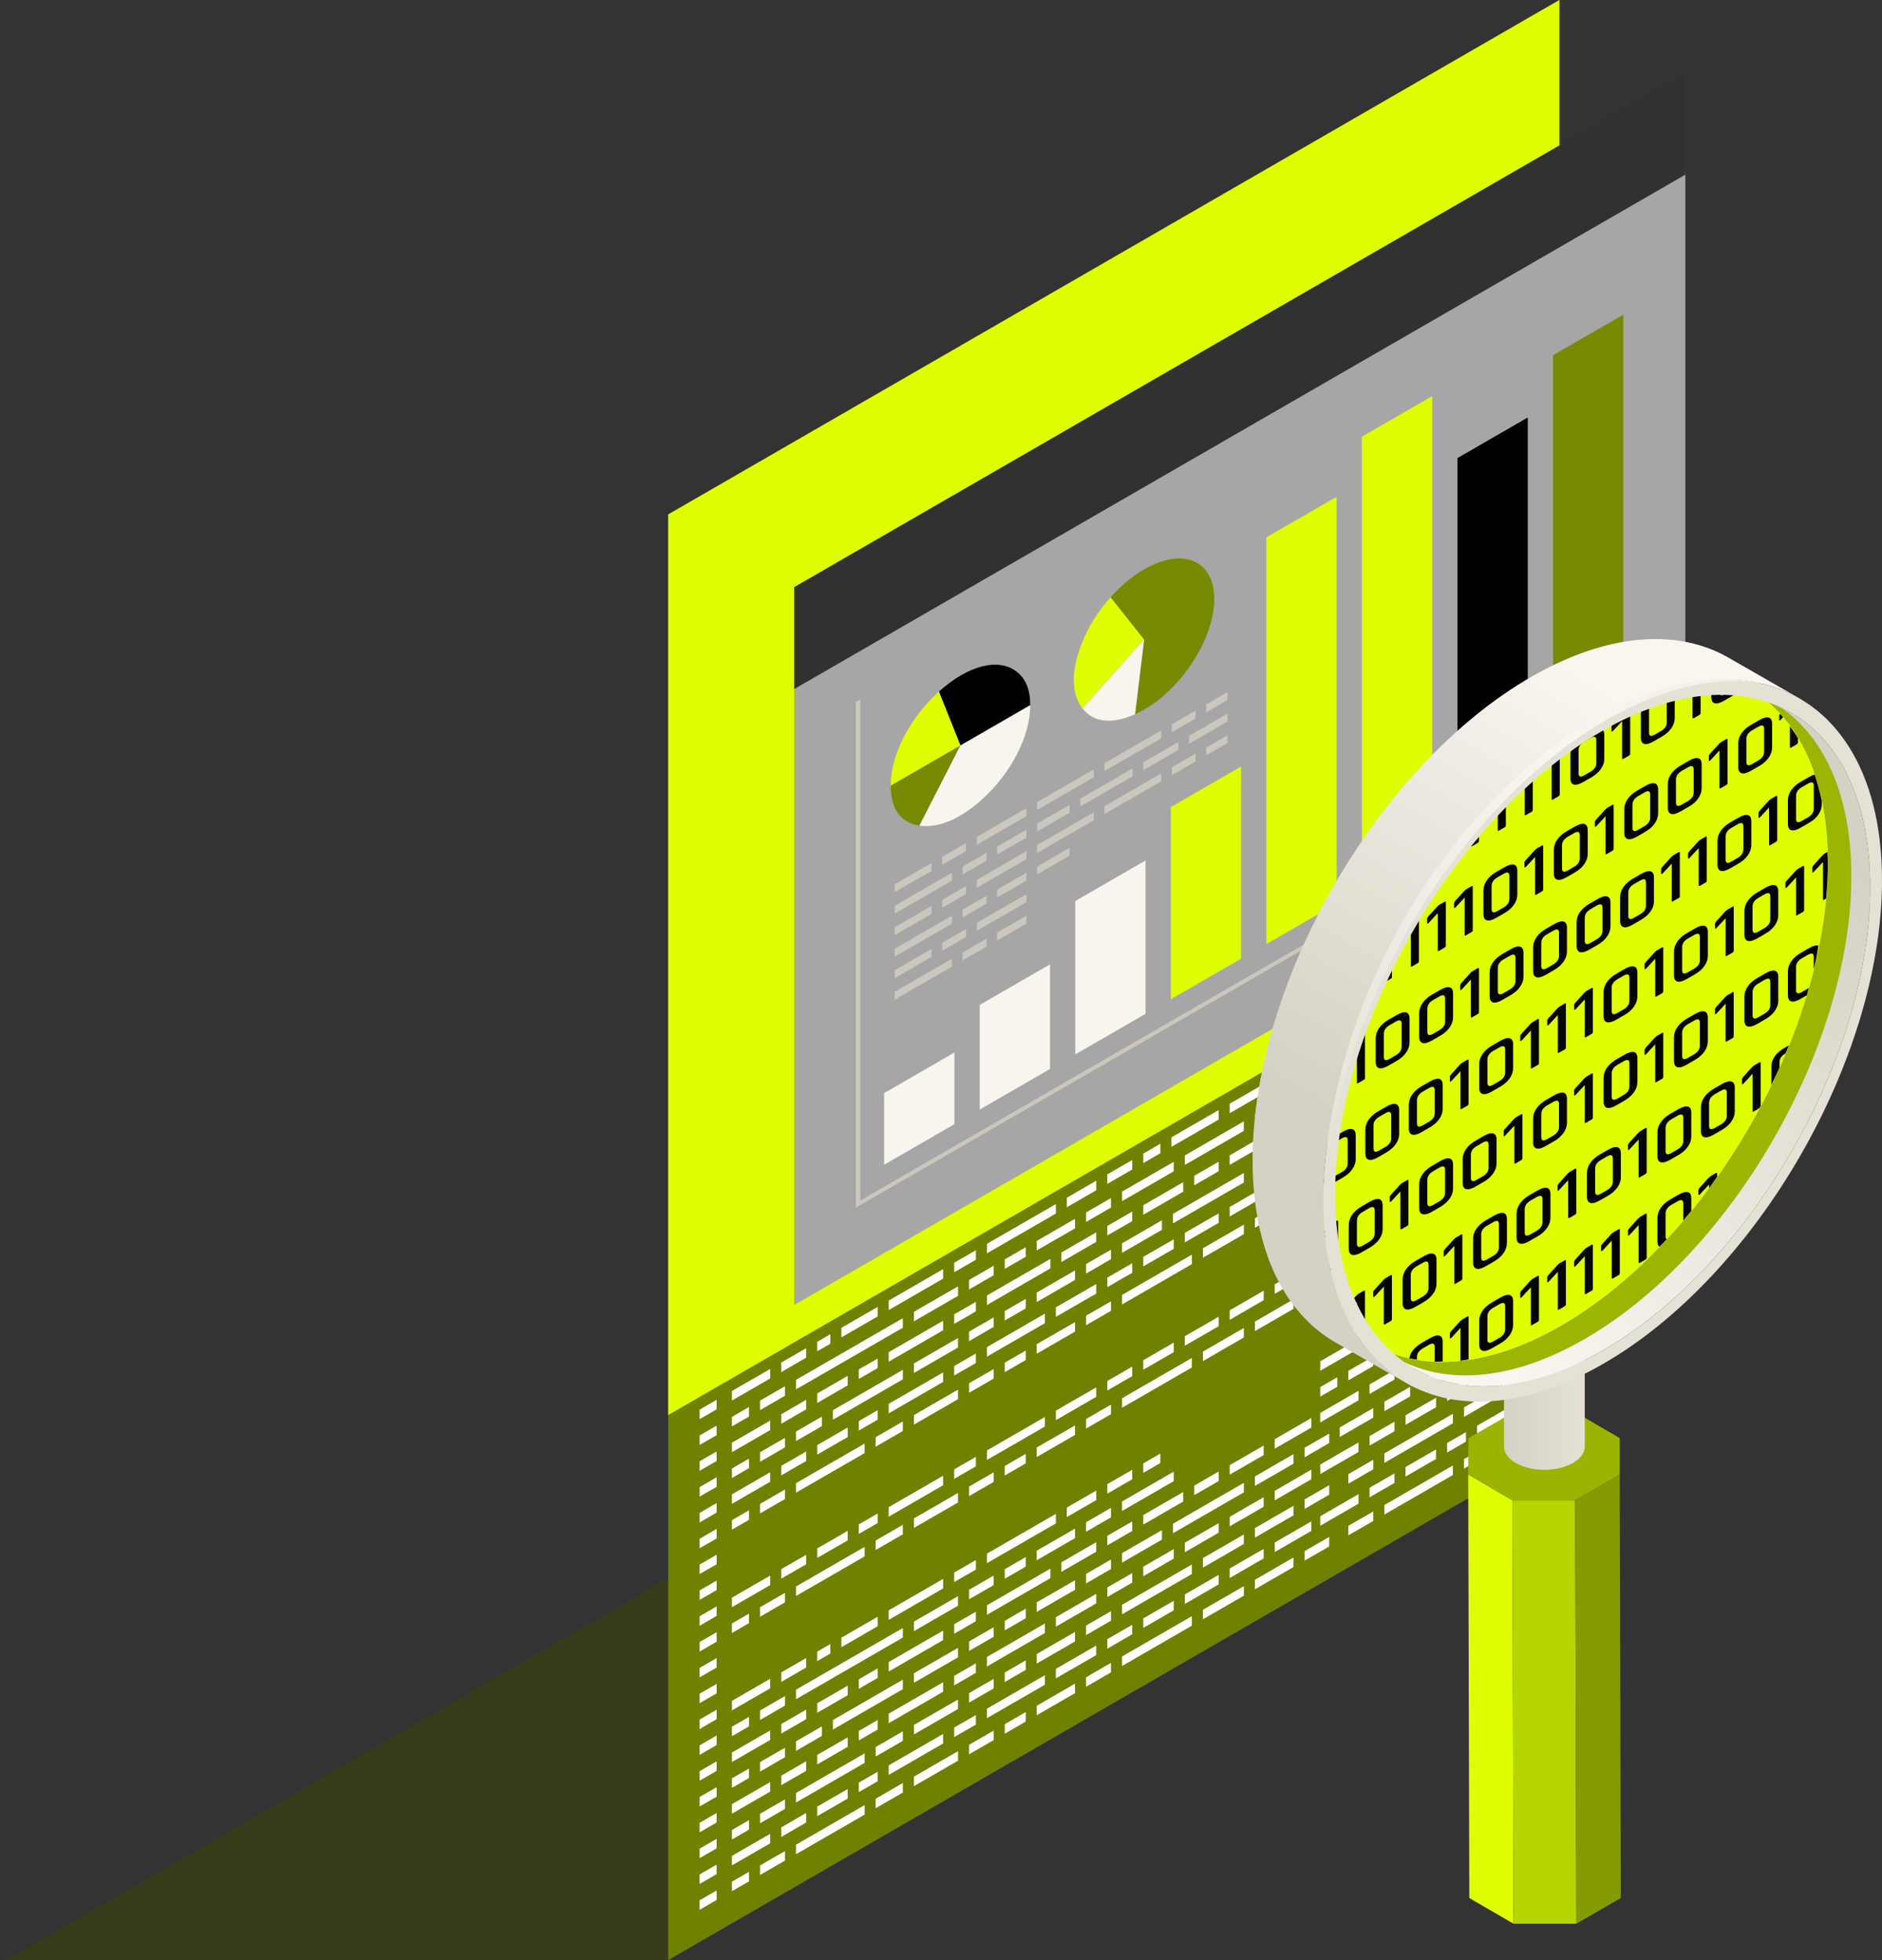 <svg width="144" height="150" viewBox="0 0 144 150" fill="none" xmlns="http://www.w3.org/2000/svg">
<rect x="0" y="0" width="144" height="150" fill="#333333" stroke="none"/>
<path opacity="0.5" d="M0.482 150H51.127L63.116 113.839L0.482 150Z" fill="#3C4500"/>
<path d="M119.315 110.63L51.127 150V39.367L119.315 -0V110.63Z" fill="#708100"/>
<path d="M60.059 94.953L58.154 96.054V95.326L60.059 94.225V94.953ZM69.082 89.017L67.003 90.217V90.945L69.082 89.745V89.017ZM58.93 92.901L56.003 94.59V95.319L58.93 93.63V92.901ZM59.777 93.141L61.682 92.041V91.313L59.777 92.414V93.141ZM62.53 91.551L64.861 90.205V89.477L62.53 90.822V91.551ZM67.998 88.394L72.163 85.989V85.261L67.998 87.666V88.394ZM75.514 84.056L79.949 81.495V80.766L75.514 83.327V84.056ZM57.306 91.863L56.003 92.615V93.344L57.306 92.591V91.863ZM58.154 92.102L60.059 91.001V90.272L58.154 91.374V92.102ZM60.907 90.512L62.884 89.371V88.642L60.907 89.784V90.512ZM69.928 85.304L73.301 83.357V82.629L69.928 84.576V85.304ZM61.684 87.361L59.778 88.46V89.189L61.684 88.088V87.361ZM67.152 84.203L65.709 85.037V85.766L67.152 84.931V84.203ZM67.998 84.442L72.163 82.037V81.309L67.998 83.714V84.442ZM73.011 81.548L74.667 80.593V79.864L73.011 80.82V81.548ZM75.514 80.104L80.369 77.3V76.571L75.514 79.375V80.104ZM57.306 87.911L56.003 88.663V89.391L57.306 88.639V87.911ZM58.154 88.15L60.059 87.049V86.32L58.154 87.422V88.15ZM60.907 86.56L66.555 83.3L69.082 81.841V81.113L66.259 82.743L60.909 85.832V86.56H60.907ZM78.484 76.412V75.683L76.878 76.611V77.34L78.484 76.412ZM58.93 84.997L56.003 86.686V87.415L58.93 85.726V84.997ZM63.531 82.341L62.53 82.918V83.647L63.531 83.069V82.341ZM67.152 80.251L64.379 81.852V82.58L67.152 80.979V80.251ZM67.998 80.49L72.163 78.085V77.357L67.998 79.762V80.49ZM73.011 77.596L74.667 76.641V75.912L73.011 76.868V77.596ZM85.006 79.823L83.1 80.924V81.652L85.006 80.551V79.823ZM101.702 70.911V70.183L99.819 71.27V71.999L101.702 70.911ZM80.789 81.009L83.877 79.226V78.498L80.789 80.281V81.009ZM84.725 78.737L86.631 77.638V76.909L84.725 78.009V78.737ZM87.477 77.147L89.808 75.801V75.073L87.477 76.419V77.147ZM79.323 79.88L82.254 78.188V77.459L79.323 79.15V79.88ZM83.1 77.698L85.006 76.597V75.869L83.1 76.97V77.698ZM93.243 69.139L91.377 70.216V70.944L93.243 69.867V69.139ZM96.689 67.15L94.091 68.65V69.378L96.689 67.878V67.15ZM79.323 75.926L82.254 74.236V73.507L79.323 75.2V75.926ZM85.854 72.156L89.808 69.874V69.146L85.854 71.428V72.156ZM81.628 72.621L83.877 71.322V70.594L81.628 71.893V72.621ZM57.306 80.012L56.003 80.764V81.493L57.306 80.74V80.012ZM69.08 73.214L67.001 74.414V75.142L69.08 73.942V73.214ZM74.149 71.017L76.032 69.93V69.201L74.149 70.289V71.017ZM64.861 73.675L62.53 75.021V75.749L64.861 74.404V73.675ZM72.163 69.458L67.998 71.863V72.592L72.163 70.186V69.458ZM73.011 69.697L74.667 68.742V68.014L73.011 68.969V69.697ZM79.323 68.029L82.254 66.338V65.61L79.323 67.301V68.029ZM85.854 64.257L91.193 61.174V60.446L85.854 63.529V64.257ZM83.877 62.695L80.789 64.478V65.206L83.877 63.423V62.695ZM93.243 57.288L90.654 58.783V59.511L93.243 58.016V57.288ZM96.689 55.299L94.091 56.799V57.527L96.689 56.027V55.299ZM100.337 53.194L97.537 54.81V55.538L100.337 53.922V53.194ZM57.306 72.106L56.003 72.859V73.587L57.306 72.834V72.106ZM58.154 72.345L60.059 71.244V70.516L58.154 71.617V72.345ZM60.907 70.755L66.155 67.726V66.997L60.907 70.027V70.755ZM73.301 62.87L69.928 64.818V65.546L73.301 63.599V62.87ZM61.682 67.603L59.777 68.704V69.432L61.682 68.333V67.603ZM65.707 66.007L67.15 65.173V64.445L65.707 65.279V66.007ZM67.998 64.684L72.163 62.279V61.55L67.998 63.956V64.684ZM75.514 60.345L79.949 57.784V57.056L75.514 59.617V60.345ZM58.154 68.392L60.059 67.29V66.562L58.154 67.663V68.392ZM69.08 61.356L63.73 64.445V65.173L69.08 62.085V61.356ZM73.301 58.918L69.928 60.866V61.594L73.301 59.647V58.918ZM76.03 57.344L74.147 58.431V59.159L76.03 58.072V57.344ZM76.878 56.853V57.581L78.484 56.653V55.925L76.878 56.853ZM61.682 63.651L59.777 64.75V65.478L61.682 64.377V63.651ZM74.666 56.154L73.01 57.109V57.838L74.666 56.882V56.154ZM73.011 53.886L74.667 52.93V52.202L73.011 53.157V53.886ZM79.323 60.122L82.254 58.431V57.703L79.323 59.393V60.122ZM83.1 57.942L85.006 56.841V56.112L83.1 57.214V57.942ZM85.854 56.352L91.193 53.268V52.54L85.854 55.623V56.352ZM86.631 53.199L84.725 54.3V55.029L86.631 53.929V53.199ZM90.654 51.604L93.243 50.109V49.381L90.654 50.875V51.604ZM100.337 45.286L97.537 46.903V47.631L100.337 46.015V45.286ZM99.819 44.336L101.702 43.249V42.52L99.819 43.608V44.336ZM81.208 53.105L83.877 51.564V50.836L81.208 52.377V53.105ZM84.725 51.075L86.631 49.974V49.245L84.725 50.346V51.075ZM87.477 49.486L90.531 47.724V46.996L87.477 48.758V49.486ZM93.243 46.157V45.429L91.377 46.505V47.234L93.243 46.157ZM96.689 43.44L94.089 44.94V45.668L96.689 44.168V43.44ZM100.337 41.334L97.537 42.95V43.679L100.337 42.063V41.334ZM79.323 52.218L82.254 50.525V49.797L79.323 51.489V52.218ZM85.006 48.208L83.1 49.309V50.038L85.006 48.937V48.208ZM96.019 42.578L98.971 40.873V40.145L96.019 41.849V42.578ZM99.819 40.384L101.702 39.297V38.569L99.819 39.656V40.384ZM86.631 45.295L84.725 46.396V47.124L86.631 46.023V45.295ZM93.243 41.477L89.629 43.563V44.291L93.243 42.205V41.477ZM58.154 56.535L60.059 55.434V54.706L58.154 55.807V56.535ZM69.08 49.5L67.001 50.7V51.428L69.08 50.229V49.5ZM65.707 50.199L67.15 49.365V48.637L65.707 49.471V50.199ZM67.998 48.876L72.163 46.471V45.742L67.998 48.148V48.876ZM73.011 45.982L74.667 45.026V44.298L73.011 45.253V45.982ZM79.323 44.314L82.254 42.623V41.895L79.323 43.587V44.314ZM83.1 42.134L85.006 41.033V40.304L83.1 41.406V42.134ZM92.041 36.971L95.173 35.163V34.434L92.041 36.243V36.971ZM96.019 34.674L98.971 32.969V32.241L96.019 33.945V34.674ZM99.819 32.482L101.702 31.395V30.666L99.819 31.753V32.482ZM86.631 37.391L84.725 38.49V39.219L86.631 38.118V37.391ZM89.808 36.285V35.556L87.477 36.902V37.63L89.808 36.285ZM57.306 95.815L56.003 96.567V97.296L57.306 96.543V95.815ZM78.484 83.588L76.878 84.515V85.244L78.484 84.316V83.588ZM73.011 85.5L74.667 84.545V83.816L73.011 84.772V85.5ZM63.73 88.882L69.08 85.793V85.065L63.73 88.153V88.882ZM58.93 88.949L56.003 90.638V91.367L58.93 89.678V88.949ZM95.173 73.953L92.041 75.761V76.49L95.173 74.681V73.953ZM93.243 73.819V73.091L90.654 74.586V75.314L93.243 73.819ZM96.021 70.24L98.972 68.535V67.807L96.021 69.512V70.24ZM84.725 74.785L86.631 73.684V72.956L84.725 74.057V74.785ZM86.631 69.004L84.725 70.105V70.833L86.631 69.732V69.004ZM99.819 56.196L101.702 55.108V54.38L99.819 55.467V56.196ZM58.93 69.193L56.003 70.882V71.61L58.93 69.921V69.193ZM80.369 52.863L75.514 55.667V56.395L80.369 53.591V52.863ZM61.682 59.699L59.777 60.8V61.528L61.682 60.427V59.699ZM85.854 52.4L88.903 50.64V49.911L85.854 51.671V52.4ZM89.751 50.151L95.173 47.02V46.292L89.751 49.422V50.151ZM76.878 45.725L78.484 44.797V44.069L76.878 44.997V45.725ZM73.301 86.581L69.928 88.528V89.256L73.301 87.309V86.581ZM64.861 86.253V85.525L62.53 86.87V87.599L64.861 86.253ZM98.972 71.761L96.021 73.466V74.194L98.972 72.489V71.761ZM100.337 68.997L97.537 70.613V71.341L100.337 69.725V68.997ZM81.208 76.816L83.877 75.274V74.546L81.208 76.088V76.816ZM58.154 80.251L60.059 79.15V78.422L58.154 79.523V80.251ZM78.484 68.513V67.785L76.878 68.712V69.441L78.484 68.513ZM58.93 77.099L56.003 78.787V79.516L58.93 77.827V77.099ZM65.707 73.913L67.15 73.081V72.352L65.707 73.186V73.913ZM75.514 68.253L79.949 65.692V64.963L75.514 67.525V68.253ZM83.1 65.848L85.006 64.746V64.018L83.1 65.119V65.848ZM64.861 61.816L62.53 63.161V63.89L64.861 62.544V61.816ZM65.707 61.327V62.055L67.15 61.221V60.493L65.707 61.327ZM58.154 64.44L60.059 63.338V62.61L58.154 63.711V64.44ZM73.301 54.966L69.928 56.914V57.642L73.301 55.694V54.966ZM58.93 61.287L56.003 62.976V63.704L58.93 62.015V61.287ZM67.152 56.541L64.379 58.141V58.87L67.152 57.269V56.541ZM92.041 52.779L95.173 50.971V50.242L92.041 52.051V52.779ZM96.021 50.482L98.972 48.777V48.049L96.021 49.753V50.482ZM79.323 56.17L82.254 54.479V53.751L79.323 55.441V56.17ZM96.689 39.487L94.089 40.987V41.716L96.689 40.216V39.487ZM100.337 37.382L97.537 38.998V39.727L100.337 38.111V37.382ZM74.149 47.301L76.032 46.214V45.486L74.149 46.573V47.301ZM58.93 53.385L56.003 55.074V55.802L58.93 54.113V53.385ZM61.682 51.794L59.777 52.896V53.624L61.682 52.525V51.794ZM64.861 49.96L62.53 51.306V52.034L64.861 50.688V49.96ZM83.877 38.981L80.789 40.764V41.492L83.877 39.709V38.981ZM66.155 90.706L60.907 93.736V94.464L66.155 91.434V90.706ZM67.152 88.883V88.155L65.709 88.989V89.718L67.152 88.883ZM78.484 80.364V79.635L76.878 80.563V81.292L78.484 80.364ZM69.928 81.352L73.301 79.405V78.677L69.928 80.624V81.352ZM61.684 83.407L59.778 84.508V85.237L61.684 84.135V83.407ZM91.193 76.251L85.854 79.334V80.062L91.193 76.979V76.251ZM92.041 60.687L95.173 58.878V58.15L92.041 59.959V60.687ZM96.021 58.389L98.972 56.685V55.956L96.021 57.661V58.389ZM64.861 65.768L62.53 67.114V67.842L64.861 66.496V65.768ZM74.666 60.108L73.01 61.063V61.792L74.666 60.836V60.108ZM57.306 68.154L56.003 68.907V69.635L57.306 68.882V68.154ZM78.484 51.975L76.878 52.903V53.631L78.484 52.703V51.975ZM99.819 48.29L101.702 47.203V46.474L99.819 47.562V48.29ZM96.021 46.53L98.972 44.825V44.097L96.021 45.801V46.53ZM89.808 45.437L85.854 47.719V48.448L89.808 46.166V45.437ZM90.654 45.675L95.173 43.067V42.338L90.654 44.947V45.675ZM87.477 44.806V45.534L88.783 44.78V44.052L87.477 44.806ZM57.306 56.298L56.003 57.05V57.779L57.306 57.026V56.298ZM79.949 41.248L75.514 43.809V44.537L79.949 41.976V41.248ZM76.032 85.004L74.149 86.092V86.82L76.032 85.733V85.004ZM74.149 82.868L76.032 81.781V81.052L74.149 82.14V82.868ZM74.149 78.914L76.032 77.827V77.099L74.149 78.186V78.914ZM82.254 81.413L79.323 83.104V83.832L82.254 82.141V81.413ZM85.854 76.108L88.903 74.348V73.62L85.854 75.38V76.108ZM99.819 68.046L101.702 66.959V66.231L99.819 67.318V68.046ZM100.337 65.043L97.537 66.659V67.388L100.337 65.771V65.043ZM83.1 73.746L85.006 72.645V71.917L83.1 73.018V73.746ZM88.783 68.49V67.762L87.477 68.516V69.245L88.783 68.49ZM60.907 78.661L66.155 75.631V74.903L60.907 77.933V78.661ZM61.682 75.51L59.777 76.609V77.338L61.682 76.237V75.51ZM86.631 61.107L84.725 62.206V62.934L86.631 61.835V61.107ZM78.484 60.605V59.877L76.878 60.805V61.533L78.484 60.605ZM58.93 65.239L56.003 66.928V67.656L58.93 65.967V65.239ZM76.03 53.39L74.147 54.477V55.205L76.03 54.118V53.39ZM67.998 56.78L72.163 54.375V53.647L67.998 56.052V56.78ZM75.514 52.441L80.789 49.396V48.668L75.514 51.713V52.441ZM89.808 51.364L87.477 52.71V53.438L89.808 52.093V51.364ZM83.1 53.99L85.006 52.889V52.16L83.1 53.261V53.99ZM83.877 46.885L81.628 48.184V48.912L83.877 47.614V46.885ZM60.907 54.947L66.155 51.918V51.189L60.907 54.219V54.947ZM75.514 76.15L80.789 73.105V72.377L75.514 75.422V76.15ZM96.689 71.102L94.091 72.602V73.33L96.689 71.83V71.102ZM89.751 73.859L95.173 70.729V70.001L89.751 73.131V73.859ZM87.477 73.195L90.531 71.433V70.705L87.477 72.467V73.195ZM69.928 73.453L73.301 71.506V70.778L69.928 72.725V73.453ZM89.808 60V59.272L87.477 60.618V61.346L89.808 60ZM69.08 65.308L67.001 66.508V67.237L69.08 66.037V65.308ZM74.149 63.109L76.032 62.022V61.294L74.149 62.381V63.109ZM60.907 66.803L62.884 65.662V64.934L60.907 66.075V66.803ZM72.163 57.6L67.998 60.005V60.734L72.163 58.329V57.6ZM57.306 64.2L56.003 64.953V65.681L57.306 64.929V64.2ZM60.907 62.851L66.257 59.763L69.08 58.133V57.404L66.257 59.034L60.907 62.123V62.851ZM63.531 58.632L62.53 59.209V59.938L63.531 59.36V58.632ZM83.877 54.789L80.789 56.572V57.3L83.877 55.518V54.789ZM96.689 47.392L94.089 48.892V49.62L96.689 48.12V47.392ZM69.928 49.738L73.301 47.79V47.062L69.928 49.01V49.738ZM85.854 40.544L91.193 37.46V36.732L85.854 39.815V40.544ZM93.243 33.572L90.654 35.067V35.796L93.243 34.301V33.572ZM96.689 31.584L94.089 33.084V33.812L96.689 32.312V31.584ZM100.337 29.478L97.537 31.095V31.823L100.337 30.207V29.478ZM105.075 68.237L103.169 69.338V70.067L105.075 68.966V68.237ZM114.096 63.028L112.016 64.228V64.956L114.096 63.756V63.028ZM103.944 66.912L101.017 68.601V69.33L103.944 67.641V66.912ZM104.792 67.152L106.698 66.05V65.322L104.792 66.422V67.152ZM107.546 65.561L109.877 64.216V63.487L107.546 64.833V65.561ZM113.014 62.406L117.179 60V59.272L113.014 61.677V62.406ZM102.508 66.493L105.073 65.012V64.284L102.508 65.764V66.493ZM105.921 64.523L107.898 63.382V62.653L105.921 63.794V64.523ZM114.942 59.315L117.257 57.978V57.25L114.942 58.587V59.315ZM106.698 61.372L104.792 62.471V63.2L106.698 62.099V61.372ZM112.166 58.214L110.723 59.048V59.777L112.166 58.942V58.214ZM113.014 58.453L117.179 56.048V55.32L113.014 57.725V58.453ZM102.321 61.922L101.019 62.674V63.403L102.321 62.65V61.922ZM103.167 62.161L105.073 61.06V60.331L103.167 61.433V62.161ZM105.921 60.571L111.569 57.311L114.096 55.852V55.124L111.273 56.754L105.923 59.843L105.921 60.571ZM103.944 59.008L101.017 60.697V61.426L103.944 59.737V59.008ZM108.545 56.352L107.544 56.929V57.657L108.545 57.08V56.352ZM112.166 54.262L109.393 55.863V56.591L112.166 54.99V54.262ZM113.014 54.501L117.179 52.096V51.368L113.014 53.773V54.501ZM114.096 47.225L112.016 48.425V49.153L114.096 47.953V47.225ZM109.875 47.686L107.544 49.032V49.76L109.875 48.415V47.686ZM117.179 43.469L113.014 45.874V46.603L117.179 44.197V43.469ZM102.529 46.724L105.073 45.255V44.527L102.529 45.996V46.724ZM105.921 44.766L111.168 41.737V41.008L105.921 44.038V44.766ZM117.257 37.493L114.942 38.829V39.557L117.257 38.222V37.493ZM106.698 41.614L104.792 42.715V43.443L106.698 42.344V41.614ZM110.723 40.018L112.166 39.184V38.456L110.723 39.29V40.018ZM113.014 38.695L117.179 36.29V35.562L113.014 37.967V38.695ZM103.167 42.404L105.073 41.303V40.575L103.167 41.676V42.404ZM114.096 35.367L108.746 38.456V39.184L114.096 36.096V35.367ZM117.257 33.541L114.942 34.877V35.605L117.257 34.268V33.541ZM106.698 37.661L104.792 38.763V39.491L106.698 38.39V37.661ZM103.167 30.547L105.073 29.445V28.717L103.167 29.818V30.547ZM114.096 23.511L112.016 24.711V25.44L114.096 24.24V23.511ZM110.723 24.21L112.166 23.376V22.648L110.723 23.482V24.21ZM113.014 22.887L117.179 20.482V19.753L113.014 22.159V22.887ZM108.746 62.893L114.096 59.804V59.076L108.746 62.164V62.893ZM103.944 62.96L101.017 64.649V65.378L103.944 63.689V62.96ZM103.944 43.204L101.017 44.893V45.621L103.944 43.932V43.204ZM106.698 33.709L104.792 34.811V35.539L106.698 34.438V33.709ZM117.257 61.204L114.942 62.541V63.269L117.257 61.932V61.204ZM109.875 60.264V59.535L107.544 60.881V61.609L109.875 60.264ZM102.55 54.619L105.075 53.163V52.434L102.55 53.891V54.619ZM103.944 51.109L101.017 52.798V53.527L103.944 51.838V51.109ZM110.723 47.924L112.167 47.092V46.363L110.723 47.197V47.924ZM109.875 35.827L107.544 37.172V37.901L109.875 36.555V35.827ZM110.723 35.338V36.066L112.166 35.232V34.504L110.723 35.338ZM103.167 38.45L105.073 37.349V36.621L103.167 37.722V38.45ZM117.257 29.589L114.942 30.926V31.655L117.257 30.318V29.589ZM103.944 35.3L101.017 36.989V37.717L103.944 36.028V35.3ZM112.166 30.552L109.393 32.152V32.881L112.166 31.28V30.552ZM103.944 27.396L101.017 29.085V29.813L103.944 28.124V27.396ZM106.698 25.805L104.792 26.907V27.635L106.698 26.534V25.805ZM109.875 23.971L107.544 25.316V26.045L109.875 24.699V23.971ZM111.17 64.717L105.923 67.746V68.475L111.17 65.445V64.717ZM112.166 62.894V62.166L110.723 63V63.729L112.166 62.894ZM114.942 55.363L117.257 54.026V53.298L114.942 54.635V55.363ZM106.698 57.418L104.792 58.519V59.248L106.698 58.147V57.418ZM109.875 39.779L107.544 41.124V41.853L109.875 40.507V39.779ZM105.921 52.672L111.168 49.642V48.914L105.921 51.944V52.672ZM106.698 49.521L104.792 50.62V51.349L106.698 50.248V49.521ZM103.944 39.252L101.017 40.941V41.669L103.944 39.98V39.252ZM113.014 30.791L117.179 28.386V27.657L113.014 30.063V30.791ZM105.921 28.958L111.168 25.929V25.2L105.921 28.23V28.958ZM114.942 47.464L117.257 46.127V45.399L114.942 46.734V47.464ZM114.096 39.319L112.016 40.519V41.248L114.096 40.048V39.319ZM105.921 40.814L107.898 39.673V38.945L105.921 40.086V40.814ZM117.179 31.611L113.014 34.016V34.745L117.179 32.34V31.611ZM105.921 36.862L111.271 33.774L114.096 32.144V31.415L111.271 33.045L105.921 36.134V36.862ZM108.545 32.643L107.544 33.221V33.949L108.545 33.371V32.643ZM114.942 23.749L117.257 22.412V21.683L114.942 23.019V23.749ZM54.834 97.97V97.242L53.532 97.995V98.723L54.834 97.97ZM53.532 96.746L54.834 95.993V95.265L53.532 96.018V96.746ZM53.532 94.771L54.834 94.018V93.29L53.532 94.042V94.771ZM53.532 92.794L54.834 92.041V91.313L53.532 92.066V92.794ZM53.532 90.819L54.834 90.066V89.338L53.532 90.09V90.819ZM53.532 88.842L54.834 88.089V87.361L53.532 88.114V88.842ZM53.532 86.865L54.834 86.112V85.384L53.532 86.137V86.865ZM53.532 84.89L54.834 84.137V83.409L53.532 84.162V84.89ZM53.532 82.913L54.834 82.16V81.432L53.532 82.185V82.913ZM53.532 80.938L54.834 80.185V79.457L53.532 80.21V80.938ZM53.532 78.961L54.834 78.208V77.48L53.532 78.233V78.961ZM53.532 76.986L54.834 76.233V75.505L53.532 76.257V76.986ZM53.532 75.009L54.834 74.256V73.528L53.532 74.281V75.009ZM53.532 73.032L54.834 72.279V71.551L53.532 72.304V73.032ZM53.532 71.057L54.834 70.304V69.576L53.532 70.329V71.057ZM53.532 69.08L54.834 68.327V67.599L53.532 68.352V69.08ZM53.532 67.105L54.834 66.352V65.624L53.532 66.377V67.105ZM53.532 65.128L54.834 64.375V63.647L53.532 64.4V65.128ZM53.53 63.153L54.833 62.4V61.672L53.53 62.425V63.153ZM53.53 61.176L54.833 60.423V59.695L53.53 60.448V61.176ZM53.53 59.199L54.833 58.447V57.718L53.53 58.471V59.199ZM53.53 57.224L54.833 56.471V55.743L53.53 56.496V57.224ZM60.059 137.699L58.154 138.8V139.528L60.059 138.427V137.699ZM69.082 132.491L67.003 133.691V134.419L69.082 133.219V132.491ZM58.93 136.375L56.003 138.064V138.793L58.93 137.104V136.375ZM59.777 136.615L61.682 135.514V134.785L59.777 135.885V136.615ZM62.53 135.024L64.861 133.679V132.951L62.53 134.296V135.024ZM67.998 131.868L72.163 129.463V128.735L67.998 131.14V131.868ZM75.514 127.53L79.949 124.968V124.24L75.514 126.801V127.53ZM57.306 135.337L56.003 136.089V136.818L57.306 136.065V135.337ZM58.154 135.576L60.059 134.475V133.746L58.154 134.848V135.576ZM60.907 133.986L62.884 132.845V132.116L60.907 133.257V133.986ZM69.928 128.778L73.301 126.831V126.103L69.928 128.05V128.778ZM61.684 130.833L59.778 131.933V132.661L61.684 131.562V130.833ZM67.152 127.677L65.709 128.511V129.24L67.152 128.405V127.677ZM67.998 127.916L72.163 125.511V124.783L67.998 127.188V127.916ZM73.011 125.022L74.667 124.067V123.338L73.011 124.294V125.022ZM75.514 123.576L80.369 120.772V120.044L75.514 122.848V123.576ZM57.306 131.385L56.003 132.137V132.866L57.306 132.113V131.385ZM58.154 131.624L60.059 130.523V129.794L58.154 130.896V131.624ZM60.907 130.034L66.555 126.774L69.082 125.315V124.587L66.259 126.217L60.909 129.305V130.034H60.907ZM78.484 119.886V119.157L76.878 120.085V120.814L78.484 119.886ZM58.93 128.471L56.003 130.16V130.889L58.93 129.2V128.471ZM63.531 125.815L62.53 126.392V127.12L63.531 126.543V125.815ZM67.152 123.725L64.379 125.326V126.054L67.152 124.453V123.725ZM67.998 123.963L72.163 121.557V120.829L67.998 123.234V123.963ZM73.011 121.068L74.667 120.113V119.385L73.011 120.34V121.068ZM85.006 123.297L83.1 124.398V125.126L85.006 124.025V123.297ZM101.702 114.385V113.657L99.819 114.744V115.472L101.702 114.385ZM80.789 124.483L83.877 122.7V121.972L80.789 123.755V124.483ZM84.725 122.211L86.631 121.112V120.383L84.725 121.483V122.211ZM87.477 120.621L89.808 119.275V118.547L87.477 119.893V120.621ZM79.323 123.352L82.254 121.66V120.931L79.323 122.622V123.352ZM83.1 121.173L85.006 120.071V119.343L83.1 120.444V121.173ZM93.243 112.613L91.377 113.69V114.418L93.243 113.341V112.613ZM96.689 110.624L94.091 112.124V112.852L96.689 111.352V110.624ZM79.323 119.4L82.254 117.708V116.979L79.323 118.67V119.4ZM85.854 115.63L89.808 113.348V112.62L85.854 114.902V115.63ZM81.628 116.095L83.877 114.796V114.068L81.628 115.367V116.095ZM57.306 123.486L56.003 124.238V124.967L57.306 124.214V123.486ZM69.08 116.688L67.001 117.888V118.616L69.08 117.416V116.688ZM74.149 114.489L76.032 113.402V112.674L74.149 113.761V114.489ZM64.861 117.149L62.53 118.495V119.223L64.861 117.878V117.149ZM72.163 112.932L67.998 115.337V116.066L72.163 113.66V112.932ZM73.011 113.171L74.667 112.216V111.488L73.011 112.443V113.171ZM79.323 111.503L82.254 109.812V109.084L79.323 110.775V111.503ZM85.854 107.731L91.193 104.648V103.92L85.854 107.003V107.731ZM83.877 106.169L80.789 107.952V108.68L83.877 106.897V106.169ZM93.243 100.762L90.654 102.257V102.985L93.243 101.49V100.762ZM96.689 98.773L94.091 100.273V101.001L96.689 99.501V98.773ZM100.337 96.666L97.537 98.282V99.011L100.337 97.394V96.666ZM57.306 115.58L56.003 116.333V117.061L57.306 116.308V115.58ZM58.154 115.818L60.059 114.716V113.988L58.154 115.089V115.818ZM60.907 114.229L66.155 111.2V110.471L60.907 113.501V114.229ZM73.301 106.344L69.928 108.292V109.02L73.301 107.073V106.344ZM61.682 111.077L59.777 112.178V112.906L61.682 111.807V111.077ZM65.707 109.481L67.15 108.647V107.919L65.707 108.753V109.481ZM67.998 108.158L72.163 105.753V105.025L67.998 107.43V108.158ZM75.514 103.819L79.949 101.258V100.53L75.514 103.091V103.819ZM58.154 111.866L60.059 110.764V110.036L58.154 111.137V111.866ZM69.08 104.829L63.73 107.917V108.645L69.08 105.557V104.829ZM73.301 102.392L69.928 104.34V105.068L73.301 103.12V102.392ZM76.03 100.816L74.147 101.903V102.631L76.03 101.544V100.816ZM76.878 100.327V101.055L78.484 100.127V99.399L76.878 100.327ZM61.682 107.125L59.777 108.226V108.954L61.682 107.853V107.125ZM74.666 99.628L73.01 100.583V101.312L74.666 100.356V99.628ZM73.011 97.36L74.667 96.404V95.676L73.011 96.632V97.36ZM79.323 103.596L82.254 101.905V101.177L79.323 102.867V103.596ZM83.1 101.414L85.006 100.313V99.585L83.1 100.686V101.414ZM85.854 99.826L91.193 96.742V96.014L85.854 99.097V99.826ZM86.631 96.673L84.725 97.772V98.501L86.631 97.4V96.673ZM90.654 95.078L93.243 93.583V92.855L90.654 94.349V95.078ZM100.337 88.76L97.537 90.377V91.105L100.337 89.489V88.76ZM99.819 87.81L101.702 86.723V85.995L99.819 87.082V87.81ZM81.208 96.579L83.877 95.038V94.309L81.208 95.851V96.579ZM84.725 94.549L86.631 93.448V92.719L84.725 93.819V94.549ZM87.477 92.96L90.531 91.197V90.468L87.477 92.232V92.96ZM93.243 89.631V88.903L91.377 89.979V90.708L93.243 89.631ZM96.689 86.913L94.089 88.413V89.142L96.689 87.642V86.913ZM100.337 84.807L97.537 86.423V87.151L100.337 85.535V84.807ZM79.323 95.692L82.254 94.001V93.272L79.323 94.965V95.692ZM85.006 91.682L83.1 92.784V93.512L85.006 92.411V91.682ZM96.019 86.052L98.971 84.347V83.619L96.019 85.323V86.052ZM99.819 83.858L101.702 82.771V82.043L99.819 83.13V83.858ZM86.631 88.769L84.725 89.87V90.599L86.631 89.497V88.769ZM93.243 84.951L89.629 87.037V87.765L93.243 85.679V84.951ZM58.154 100.009L60.059 98.908V98.18L58.154 99.281V100.009ZM69.08 92.972L67.001 94.172V94.901L69.08 93.701V92.972ZM65.707 93.673L67.15 92.839V92.111L65.707 92.945V93.673ZM67.998 92.35L72.163 89.945V89.216L67.998 91.622V92.35ZM73.011 89.456L74.667 88.5V87.772L73.011 88.727V89.456ZM79.323 87.787L82.254 86.097V85.368L79.323 87.059V87.787ZM83.1 85.606L85.006 84.505V83.777L83.1 84.878V85.606ZM92.041 80.445L95.173 78.637V77.908L92.041 79.717V80.445ZM96.019 78.148L98.971 76.443V75.715L96.019 77.419V78.148ZM99.819 75.954L101.702 74.867V74.138L99.819 75.226V75.954ZM86.631 80.865L84.725 81.964V82.693L86.631 81.592V80.865ZM89.808 79.759V79.03L87.477 80.376V81.104L89.808 79.759ZM57.306 139.289L56.003 140.041V140.77L57.306 140.017V139.289ZM78.484 127.062L76.878 127.989V128.718L78.484 127.79V127.062ZM73.011 128.974L74.667 128.019V127.29L73.011 128.246V128.974ZM63.73 132.356L69.08 129.267V128.539L63.73 131.627V132.356ZM58.93 132.423L56.003 134.112V134.841L58.93 133.152V132.423ZM95.173 117.427L92.041 119.236V119.964L95.173 118.155V117.427ZM93.243 117.293V116.565L90.654 118.06V118.788L93.243 117.293ZM96.021 113.712L98.972 112.008V111.279L96.021 112.984V113.712ZM84.725 118.259L86.631 117.158V116.43L84.725 117.529V118.259ZM86.631 112.478L84.725 113.577V114.305L86.631 113.204V112.478ZM99.819 99.67L101.702 98.582V97.854L99.819 98.941V99.67ZM58.93 112.667L56.003 114.356V115.084L58.93 113.395V112.667ZM80.369 96.337L75.514 99.141V99.869L80.369 97.065V96.337ZM61.682 103.171L59.777 104.272V105L61.682 103.899V103.171ZM85.854 95.874L88.903 94.114V93.385L85.854 95.145V95.874ZM89.751 93.623L95.173 90.493V89.764L89.751 92.894V93.623ZM76.878 89.199L78.484 88.271V87.543L76.878 88.471V89.199ZM73.301 130.055L69.928 132.002V132.73L73.301 130.783V130.055ZM64.861 129.727V128.999L62.53 130.344V131.072L64.861 129.727ZM98.972 115.233L96.021 116.938V117.666L98.972 115.962V115.233ZM100.337 112.469L97.537 114.085V114.814L100.337 113.197V112.469ZM81.208 120.288L83.877 118.746V118.018L81.208 119.56V120.288ZM58.154 123.725L60.059 122.624V121.896L58.154 122.997V123.725ZM78.484 111.987V111.259L76.878 112.186V112.915L78.484 111.987ZM58.93 120.573L56.003 122.262V122.99L58.93 121.301V120.573ZM65.707 117.387L67.15 116.555V115.826L65.707 116.66V117.387ZM75.514 111.727L79.949 109.166V108.437L75.514 110.999V111.727ZM83.1 109.322L85.006 108.22V107.492L83.1 108.593V109.322ZM64.861 105.29L62.53 106.635V107.364L64.861 106.018V105.29ZM65.707 104.801V105.529L67.15 104.695V103.967L65.707 104.801ZM58.154 107.914L60.059 106.812V106.084L58.154 107.185V107.914ZM73.301 98.44L69.928 100.388V101.116L73.301 99.168V98.44ZM58.93 104.761L56.003 106.45V107.178L58.93 105.489V104.761ZM67.152 100.015L64.379 101.615V102.344L67.152 100.743V100.015ZM92.041 96.253L95.173 94.445V93.716L92.041 95.525V96.253ZM96.021 93.956L98.972 92.251V91.523L96.021 93.227V93.956ZM79.323 99.644L82.254 97.951V97.223L79.323 98.914V99.644ZM96.689 82.962L94.089 84.462V85.19L96.689 83.69V82.962ZM100.337 80.855L97.537 82.471V83.199L100.337 81.583V80.855ZM74.149 90.775L76.032 89.688V88.96L74.149 90.047V90.775ZM58.93 96.857L56.003 98.546V99.274L58.93 97.585V96.857ZM61.682 95.268L59.777 96.37V97.098L61.682 95.999V95.268ZM64.861 93.434L62.53 94.779V95.508L64.861 94.162V93.434ZM83.877 82.453L80.789 84.236V84.964L83.877 83.182V82.453ZM66.155 134.18L60.907 137.209V137.938L66.155 134.908V134.18ZM67.152 132.357V131.629L65.709 132.463V133.192L67.152 132.357ZM78.484 123.838V123.109L76.878 124.037V124.766L78.484 123.838ZM69.928 124.825L73.301 122.877V122.149L69.928 124.096V124.825ZM61.684 126.881L59.778 127.981V128.709L61.684 127.608V126.881ZM91.193 119.725L85.854 122.808V123.536L91.193 120.453V119.725ZM92.041 104.161L95.173 102.352V101.624L92.041 103.433V104.161ZM96.021 101.863L98.972 100.159V99.43L96.021 101.135V101.863ZM64.861 109.242L62.53 110.588V111.316L64.861 109.97V109.242ZM74.666 103.58L73.01 104.535V105.264L74.666 104.308V103.58ZM57.306 111.626L56.003 112.379V113.107L57.306 112.355V111.626ZM78.484 95.447L76.878 96.375V97.103L78.484 96.175V95.447ZM99.819 91.762L101.702 90.675V89.947L99.819 91.034V91.762ZM96.021 90.004L98.972 88.299V87.571L96.021 89.275V90.004ZM89.808 88.909L85.854 91.192V91.92L89.808 89.638V88.909ZM90.654 89.149L95.173 86.541V85.812L90.654 88.421V89.149ZM87.477 88.28V89.008L88.783 88.254V87.526L87.477 88.28ZM57.306 99.77L56.003 100.523V101.251L57.306 100.499V99.77ZM79.949 84.722L75.514 87.283V88.011L79.949 85.45V84.722ZM76.032 128.478L74.149 129.566V130.294L76.032 129.207V128.478ZM74.149 126.34L76.032 125.253V124.525L74.149 125.612V126.34ZM74.149 122.388L76.032 121.301V120.573L74.149 121.66V122.388ZM82.254 124.885L79.323 126.578V127.306L82.254 125.615V124.885ZM85.854 119.582L88.903 117.822V117.094L85.854 118.854V119.582ZM99.819 111.52L101.702 110.433V109.705L99.819 110.792V111.52ZM100.337 108.517L97.537 110.133V110.862L100.337 109.245V108.517ZM83.1 117.22L85.006 116.119V115.391L83.1 116.492V117.22ZM88.783 111.963V111.234L87.477 111.989V112.717L88.783 111.963ZM60.907 122.135L66.155 119.105V118.377L60.907 121.407V122.135ZM61.682 118.982L59.777 120.082V120.81L61.682 119.709V118.982ZM86.631 104.581L84.725 105.682V106.41L86.631 105.311V104.581ZM78.484 104.079V103.351L76.878 104.279V105.007L78.484 104.079ZM58.93 108.713L56.003 110.402V111.13L58.93 109.441V108.713ZM76.03 96.864L74.147 97.951V98.679L76.03 97.592V96.864ZM67.998 100.254L72.163 97.849V97.121L67.998 99.526V100.254ZM75.514 95.915L80.789 92.87V92.142L75.514 95.187V95.915ZM89.808 94.838L87.477 96.184V96.912L89.808 95.567V94.838ZM83.1 97.462L85.006 96.361V95.633L83.1 96.734V97.462ZM83.877 90.358L81.628 91.656V92.385L83.877 91.086V90.358ZM60.907 98.419L66.155 95.39V94.662L60.907 97.691V98.419ZM75.514 119.624L80.789 116.579V115.851L75.514 118.896V119.624ZM96.689 114.576L94.091 116.076V116.804L96.689 115.304V114.576ZM89.751 117.333L95.173 114.203V113.475L89.751 116.605V117.333ZM87.477 116.669L90.531 114.907V114.179L87.477 115.942V116.669ZM69.928 116.927L73.301 114.98V114.252L69.928 116.199V116.927ZM89.808 103.474V102.746L87.477 104.092V104.82L89.808 103.474ZM69.08 108.782L67.001 109.982V110.711L69.08 109.511V108.782ZM74.149 106.583L76.032 105.496V104.768L74.149 105.855V106.583ZM60.907 110.277L62.884 109.136V108.408L60.907 109.549V110.277ZM72.163 101.073L67.998 103.478V104.206L72.163 101.801V101.073ZM57.306 107.674L56.003 108.427V109.155L57.306 108.403V107.674ZM60.907 106.323L66.257 103.235L69.08 101.605V100.877L66.257 102.507L60.907 105.595V106.323ZM63.531 102.104L62.53 102.682V103.41L63.531 102.833V102.104ZM83.877 98.263L80.789 100.046V100.774L83.877 98.992V98.263ZM96.689 90.865L94.089 92.366V93.094L96.689 91.594V90.865ZM69.928 93.212L73.301 91.264V90.536L69.928 92.484V93.212ZM85.854 84.018L91.193 80.934V80.206L85.854 83.289V84.018ZM93.243 77.046L90.654 78.541V79.27L93.243 77.775V77.046ZM96.689 75.058L94.089 76.558V77.286L96.689 75.786V75.058ZM100.337 72.952L97.537 74.569V75.297L100.337 73.681V72.952ZM105.075 111.711L103.169 112.812V113.541L105.075 112.44V111.711ZM114.096 106.502L112.016 107.702V108.43L114.096 107.23V106.502ZM103.944 110.386L101.017 112.075V112.804L103.944 111.115V110.386ZM104.792 110.626L106.698 109.526V108.798L104.792 109.897V110.626ZM107.546 109.035L109.877 107.69V106.962L107.546 108.307V109.035ZM113.014 105.879L117.179 103.474V102.746L113.014 105.151V105.879ZM102.508 109.967L105.073 108.486V107.757L102.508 109.238V109.967ZM105.921 107.997L107.898 106.856V106.127L105.921 107.268V107.997ZM114.942 102.789L117.257 101.452V100.724L114.942 102.061V102.789ZM106.698 104.844L104.792 105.945V106.674L106.698 105.573V104.844ZM112.166 101.688L110.723 102.522V103.251L112.166 102.416V101.688ZM113.014 101.927L117.179 99.522V98.794L113.014 101.199V101.927ZM102.321 105.396L101.019 106.148V106.877L102.321 106.124V105.396ZM103.167 105.635L105.073 104.534V103.805L103.167 104.907V105.635ZM105.921 104.045L111.569 100.785L114.096 99.326V98.598L111.273 100.228L105.923 103.316L105.921 104.045ZM103.944 102.482L101.017 104.171V104.9L103.944 103.211V102.482ZM108.545 99.826L107.544 100.403V101.131L108.545 100.554V99.826ZM112.166 97.736L109.393 99.337V100.065L112.166 98.464V97.736ZM113.014 97.974L117.179 95.569V94.84L113.014 97.245V97.974ZM114.096 90.699L112.016 91.899V92.627L114.096 91.427V90.699ZM109.875 91.16L107.544 92.506V93.234L109.875 91.889V91.16ZM117.179 86.943L113.014 89.348V90.077L117.179 87.671V86.943ZM102.529 90.198L105.073 88.729V88.001L102.529 89.47V90.198ZM105.921 88.24L111.168 85.211V84.482L105.921 87.512V88.24ZM117.257 80.967L114.942 82.303V83.031L117.257 81.696V80.967ZM106.698 85.088L104.792 86.189V86.917L106.698 85.818V85.088ZM110.723 83.492L112.166 82.658V81.93L110.723 82.764V83.492ZM113.014 82.169L117.179 79.764V79.035L113.014 81.441V82.169ZM103.167 85.877L105.073 84.775V84.047L103.167 85.148V85.877ZM114.096 78.84L108.746 81.928V82.656L114.096 79.568V78.84ZM117.257 77.015L114.942 78.352V79.081L117.257 77.744V77.015ZM106.698 81.135L104.792 82.237V82.965L106.698 81.864V81.135ZM103.167 74.02L105.073 72.919V72.191L103.167 73.292V74.02ZM114.096 66.985L112.016 68.185V68.913L114.096 67.714V66.985ZM110.723 67.684L112.166 66.85V66.122L110.723 66.956V67.684ZM113.014 66.361L117.179 63.956V63.227L113.014 65.633V66.361ZM108.746 106.367L114.096 103.278V102.55L108.746 105.638V106.367ZM103.944 106.434L101.017 108.123V108.852L103.944 107.163V106.434ZM103.944 86.678L101.017 88.367V89.095L103.944 87.406V86.678ZM106.698 77.183L104.792 78.285V79.013L106.698 77.912V77.183ZM117.257 104.678L114.942 106.015V106.743L117.257 105.406V104.678ZM109.875 103.738V103.01L107.544 104.355V105.083L109.875 103.738ZM102.55 98.093L105.075 96.637V95.908L102.55 97.365V98.093ZM103.944 94.584L101.017 96.272V97.001L103.944 95.312V94.584ZM110.723 91.398L112.167 90.566V89.837L110.723 90.671V91.398ZM109.875 79.301L107.544 80.647V81.375L109.875 80.029V79.301ZM110.723 78.812V79.54L112.166 78.706V77.978L110.723 78.812ZM103.167 81.924L105.073 80.823V80.095L103.167 81.196V81.924ZM117.257 73.063L114.942 74.4V75.129L117.257 73.792V73.063ZM103.944 78.772L101.017 80.461V81.189L103.944 79.5V78.772ZM112.166 74.026L109.393 75.626V76.355L112.166 74.754V74.026ZM103.944 70.868L101.017 72.557V73.285L103.944 71.596V70.868ZM106.698 69.279L104.792 70.379V71.107L106.698 70.006V69.279ZM109.875 67.445L107.544 68.79V69.519L109.875 68.173V67.445ZM111.17 108.191L105.923 111.22V111.949L111.17 108.919V108.191ZM112.166 106.368V105.64L110.723 106.474V107.203L112.166 106.368ZM114.942 98.837L117.257 97.5V96.772L114.942 98.109V98.837ZM106.698 100.892L104.792 101.993V102.722L106.698 101.62V100.892ZM109.875 83.253L107.544 84.599V85.327L109.875 83.981V83.253ZM105.921 96.146L111.168 93.116V92.388L105.921 95.418V96.146ZM106.698 92.993L104.792 94.093V94.821L106.698 93.722V92.993ZM103.944 82.724L101.017 84.413V85.141L103.944 83.452V82.724ZM113.014 74.265L117.179 71.86V71.131L113.014 73.537V74.265ZM105.921 72.43L111.168 69.401V68.672L105.921 71.702V72.43ZM114.942 90.938L117.257 89.601V88.873L114.942 90.208V90.938ZM114.096 82.793L112.016 83.993V84.722L114.096 83.522V82.793ZM105.921 84.288L107.898 83.147V82.419L105.921 83.56V84.288ZM117.179 75.084L113.014 77.489V78.217L117.179 75.812V75.084ZM105.921 80.334L111.271 77.246L114.096 75.616V74.888L111.271 76.518L105.921 79.606V80.334ZM108.545 76.115L107.544 76.693V77.421L108.545 76.844V76.115ZM114.942 67.223L117.257 65.886V65.157L114.942 66.495V67.223ZM54.834 141.444V140.716L53.532 141.468V142.197L54.834 141.444ZM53.532 140.22L54.834 139.467V138.739L53.532 139.492V140.22ZM53.532 138.243L54.834 137.49V136.762L53.532 137.515V138.243ZM53.532 136.268L54.834 135.515V134.787L53.532 135.54V136.268ZM53.532 134.291L54.834 133.538V132.81L53.532 133.563V134.291ZM53.532 132.316L54.834 131.563V130.835L53.532 131.588V132.316ZM53.532 130.339L54.834 129.586V128.858L53.532 129.611V130.339ZM53.532 128.364L54.834 127.611V126.883L53.532 127.636V128.364ZM53.532 126.387L54.834 125.634V124.906L53.532 125.659V126.387ZM53.532 124.412L54.834 123.659V122.931L53.532 123.684V124.412ZM53.532 122.435L54.834 121.682V120.954L53.532 121.707V122.435ZM53.532 120.458L54.834 119.705V118.977L53.532 119.73V120.458ZM53.532 118.483L54.834 117.73V117.002L53.532 117.755V118.483ZM53.532 116.506L54.834 115.753V115.025L53.532 115.778V116.506ZM53.532 114.531L54.834 113.778V113.05L53.532 113.803V114.531ZM53.532 112.554L54.834 111.801V111.073L53.532 111.826V112.554ZM53.532 110.579L54.834 109.826V109.098L53.532 109.851V110.579ZM53.532 108.602L54.834 107.849V107.121L53.532 107.874V108.602ZM53.53 106.625L54.833 105.873V105.144L53.53 105.897V106.625ZM53.53 104.65L54.833 103.897V103.169L53.53 103.922V104.65ZM53.53 102.673L54.833 101.92V101.192L53.53 101.945V102.673ZM53.53 100.698L54.833 99.945V99.217L53.53 99.97V100.698ZM58.154 143.485L60.059 142.384V141.656L58.154 142.757V143.485ZM69.08 136.448L67.001 137.648V138.377L69.08 137.177V136.448ZM65.707 137.147L67.15 136.315V135.586L65.707 136.42V137.147ZM67.998 135.826L72.163 133.42V132.692L67.998 135.097V135.826ZM73.011 132.931L74.667 131.976V131.248L73.011 132.203V132.931ZM79.323 131.262L82.254 129.571V128.842L79.323 130.535V131.262ZM83.1 129.082L85.006 127.981V127.252L83.1 128.353V129.082ZM92.041 123.919L95.173 122.111V121.382L92.041 123.191V123.919ZM96.019 121.623L98.971 119.919V119.19L96.019 120.895V121.623ZM99.819 119.43L101.702 118.342V117.614L99.819 118.701V119.43ZM86.631 124.339L84.725 125.44V126.168L86.631 125.067V124.339ZM89.808 123.233V122.504L87.477 123.85V124.578L89.808 123.233ZM76.878 132.673L78.484 131.745V131.017L76.878 131.945V132.673ZM74.149 134.249L76.032 133.162V132.434L74.149 133.521V134.249ZM58.93 140.333L56.003 142.022V142.75L58.93 141.061V140.333ZM61.682 138.742L59.777 139.844V140.572L61.682 139.471V138.742ZM64.861 136.908L62.53 138.253V138.982L64.861 137.636V136.908ZM83.877 125.929L80.789 127.712V128.44L83.877 126.657V125.929ZM57.306 143.246L56.003 143.999V144.727L57.306 143.974V143.246ZM79.949 128.197L75.514 130.759V131.487L79.949 128.926V128.197ZM60.907 141.895L66.155 138.866V138.137L60.907 141.167V141.895ZM69.928 136.688L73.301 134.74V134.012L69.928 135.959V136.688ZM85.854 127.492L91.193 124.408V123.68L85.854 126.763V127.492ZM93.243 120.522L90.654 122.017V122.745L93.243 121.251V120.522ZM96.689 118.531L94.089 120.031V120.76L96.689 119.26V118.531ZM100.337 116.426L97.537 118.042V118.771L100.337 117.155V116.426ZM103.167 117.496L105.073 116.395V115.667L103.167 116.768V117.496ZM114.096 110.459L112.016 111.659V112.388L114.096 111.188V110.459ZM110.723 111.158L112.166 110.324V109.596L110.723 110.43V111.158ZM113.014 109.837L117.179 107.431V106.703L113.014 109.108V109.837ZM103.944 114.344L101.017 116.033V116.761L103.944 115.072V114.344ZM106.698 112.753L104.792 113.855V114.583L106.698 113.483V112.753ZM109.875 110.92L107.544 112.266V112.994L109.875 111.649V110.92ZM105.921 115.906L111.168 112.877V112.148L105.921 115.178V115.906ZM114.942 110.699L117.257 109.362V108.633L114.942 109.97V110.699ZM53.53 146.149L54.833 145.396V144.668L53.53 145.421V146.149ZM53.53 144.172L54.833 143.419V142.691L53.53 143.444V144.172Z" fill="white"/>
<path d="M119.315 68.92L51.127 108.289V39.367L119.315 -0V68.92Z" fill="#DDFF00"/>
<path d="M128.953 60.499L60.765 99.868V52.488L128.953 13.118V60.499Z" fill="#A6A6A6"/>
<path d="M128.953 13.366L60.765 52.733V44.932L128.953 5.564V13.366Z" fill="#313131"/>
<path d="M73.027 86.028L67.649 89.132V83.649L73.027 80.545V86.028Z" fill="#F7F5ED"/>
<path d="M80.338 73.799L74.962 76.903V84.911L80.338 81.807V73.799Z" fill="#F7F5ED"/>
<path d="M87.649 65.849L82.273 68.953V80.689L87.649 77.585V65.849Z" fill="#F7F5ED"/>
<path d="M94.962 58.658L89.584 61.762V76.469L94.962 73.365V58.658Z" fill="#DDFF00"/>
<path d="M102.272 38.015L96.897 41.12V72.248L102.272 69.144V38.015Z" fill="#DDFF00"/>
<path d="M109.584 30.312L104.208 33.416V68.025L109.584 64.921V30.312Z" fill="#DDFF00"/>
<path d="M116.896 31.949L111.519 35.053V63.805L116.896 60.7V31.949Z" fill="black"/>
<path d="M124.207 24.079L118.831 27.182V59.583L124.207 56.479V24.079Z" fill="#788A00"/>
<path d="M65.83 91.866V53.514L65.482 53.715V92.415L124.322 58.444V58.096L65.83 91.866Z" fill="#CBC7BC"/>
<path d="M71.275 66.648L68.457 68.275V67.668L71.275 66.043V66.648Z" fill="#CBC7BC"/>
<path d="M73.921 65.121L72.088 66.179V65.573L73.921 64.514V65.121Z" fill="#CBC7BC"/>
<path d="M78.536 62.455L74.737 64.65V64.043L78.536 61.85V62.455Z" fill="#CBC7BC"/>
<path d="M83.693 59.478L79.351 61.985V61.38L83.693 58.873V59.478Z" fill="#CBC7BC"/>
<path d="M84.508 58.403V59.008L88.852 56.501V55.896L84.508 58.403Z" fill="#CBC7BC"/>
<path d="M91.476 54.985L89.666 56.03V55.423L91.476 54.38V54.985Z" fill="#CBC7BC"/>
<path d="M93.919 53.575L92.289 54.514V53.909L93.919 52.968V53.575Z" fill="#CBC7BC"/>
<path d="M72.836 67.392L68.457 69.918V69.313L72.836 66.787V67.392Z" fill="#CBC7BC"/>
<path d="M75.482 65.865L73.649 66.923V66.316L75.482 65.258V65.865Z" fill="#CBC7BC"/>
<path d="M78.536 64.101L76.297 65.394V64.787L78.536 63.495V64.101Z" fill="#CBC7BC"/>
<path d="M81.84 62.195L79.351 63.631V63.024L81.84 61.588V62.195Z" fill="#CBC7BC"/>
<path d="M82.653 61.118V61.723L86.657 59.411V58.806L82.653 61.118Z" fill="#CBC7BC"/>
<path d="M90.163 57.389L87.472 58.942V58.337L90.163 56.783V57.389Z" fill="#CBC7BC"/>
<path d="M93.919 55.218L90.978 56.918V56.311L93.919 54.613V55.218Z" fill="#CBC7BC"/>
<path d="M71.275 69.938L68.457 71.565V70.96L71.275 69.333V69.938Z" fill="#CBC7BC"/>
<path d="M73.921 68.41L72.088 69.468V68.863L73.921 67.805V68.41Z" fill="#CBC7BC"/>
<path d="M78.536 65.747L74.737 67.941V67.335L78.536 65.14V65.747Z" fill="#CBC7BC"/>
<path d="M83.693 62.769L79.351 65.276V64.669L83.693 62.162V62.769Z" fill="#CBC7BC"/>
<path d="M84.508 61.692V62.297L88.852 59.79V59.185L84.508 61.692Z" fill="#CBC7BC"/>
<path d="M91.476 58.276L89.666 59.319V58.714L91.476 57.669V58.276Z" fill="#CBC7BC"/>
<path d="M93.919 56.864L92.289 57.806V57.199L93.919 56.259V56.864Z" fill="#CBC7BC"/>
<path d="M72.836 70.682L68.457 73.21V72.603L72.836 70.077V70.682Z" fill="#CBC7BC"/>
<path d="M75.482 69.154L73.649 70.212V69.607L75.482 68.549V69.154Z" fill="#CBC7BC"/>
<path d="M78.536 67.391L76.297 68.684V68.079L78.536 66.786V67.391Z" fill="#CBC7BC"/>
<path d="M81.84 65.484L79.351 66.92V66.315L81.84 64.877V65.484Z" fill="#CBC7BC"/>
<path d="M71.275 73.229L68.457 74.854V74.248L71.275 72.622V73.229Z" fill="#CBC7BC"/>
<path d="M73.921 71.701L72.088 72.757V72.152L73.921 71.094V71.701Z" fill="#CBC7BC"/>
<path d="M78.536 69.036L74.737 71.23V70.625L78.536 68.431V69.036Z" fill="#CBC7BC"/>
<path d="M72.836 73.973L68.457 76.499V75.894L72.836 73.366V73.973Z" fill="#CBC7BC"/>
<path d="M75.482 72.443L73.649 73.503V72.896L75.482 71.838V72.443Z" fill="#CBC7BC"/>
<path d="M78.536 70.681L76.297 71.973V71.368L78.536 70.075V70.681Z" fill="#CBC7BC"/>
<path d="M77.808 51.418C76.42 50.31 74.083 50.901 71.839 52.925L73.488 57.05L78.827 53.969C78.827 52.788 78.501 51.971 77.808 51.418Z" fill="black"/>
<path d="M73.488 57.05L68.149 60.133C68.149 57.775 69.595 54.95 71.837 52.927L73.488 57.05Z" fill="#DDFF00"/>
<path d="M73.488 57.05L70.349 63.181C68.919 62.968 68.149 61.901 68.149 60.133L73.488 57.05Z" fill="#788A00"/>
<path d="M75.139 61.174C77.383 59.151 78.827 56.326 78.827 53.967L73.488 57.049L70.349 63.181C71.782 63.394 73.455 62.693 75.139 61.174Z" fill="#F7F5ED"/>
<path d="M87.543 48.934L84.978 45.702C83.938 46.869 83.208 48.062 82.698 49.427C81.933 51.473 81.98 53.15 82.83 54.221L87.543 48.934Z" fill="#DDFF00"/>
<path d="M87.543 48.935L84.978 45.702C87.581 42.782 90.84 41.863 92.256 43.649C93.673 45.435 92.711 49.248 90.108 52.169C89.067 53.336 88.023 54.133 86.848 54.659L87.543 48.935Z" fill="#788A00"/>
<path d="M87.543 48.935L86.847 54.657C85.084 55.444 83.679 55.292 82.83 54.22L87.543 48.935Z" fill="#F7F5ED"/>
<path d="M112.339 112.841L112.422 145.248L115.807 147.215L115.724 114.808L112.339 112.841Z" fill="#DDFF00"/>
<path d="M115.724 114.808L115.807 147.215H120.609L120.526 114.808H115.724Z" fill="#B9D500"/>
<path d="M120.526 114.808L120.609 147.215L124.016 145.248L123.931 112.841L120.526 114.808Z" fill="#869B00"/>
<path d="M123.931 112.842V110.052L120.564 108.094H115.762L112.354 110.06L112.339 112.842L115.724 114.808H120.525L123.931 112.842Z" fill="#9CB400"/>
<path d="M118.165 105.629C119.872 105.629 121.256 104.83 121.256 103.844C121.256 102.859 119.872 102.06 118.165 102.06C116.459 102.06 115.075 102.859 115.075 103.844C115.075 104.83 116.459 105.629 118.165 105.629Z" fill="#F8F6EE"/>
<path d="M121.256 103.827V110.677C121.263 111.14 120.961 111.603 120.35 111.955C119.144 112.652 117.187 112.652 115.98 111.955C115.384 111.612 115.082 111.161 115.075 110.71V103.86C115.082 104.311 115.384 104.762 115.98 105.105C117.187 105.802 119.144 105.802 120.35 105.105C120.961 104.753 121.263 104.29 121.256 103.827Z" fill="url(#paint0_linear_9_1592)"/>
<path d="M137.025 54.532L131.61 51.426C135.359 53.576 137.683 58.205 137.683 64.782C137.683 77.861 128.501 93.764 117.21 100.241C111.603 103.456 106.517 103.749 102.817 101.626L108.232 104.732C111.933 106.855 117.019 106.562 122.625 103.347C133.916 96.871 143.098 80.966 143.098 67.888C143.098 61.31 140.773 56.682 137.025 54.532Z" fill="url(#paint1_linear_9_1592)"/>
<path d="M119.386 101.476C130.675 95.001 139.859 79.096 139.859 66.017C139.859 59.983 137.899 55.594 134.683 53.249C138.952 55.15 141.654 59.965 141.654 67.052C141.654 80.131 132.472 96.036 121.181 102.511C115.105 105.997 109.642 106.044 105.89 103.309C109.495 104.915 114.219 104.442 119.386 101.476Z" fill="#9DB500"/>
<path d="M119.386 54.048C108.101 60.521 98.918 76.425 98.918 89.5C98.918 102.579 108.101 107.949 119.386 101.476C130.675 95.001 139.859 79.095 139.859 66.017C139.857 52.943 130.675 47.573 119.386 54.048Z" fill="#DDFF00"/>
<path d="M137.783 59.825C137.473 60.004 137.23 60.217 137.058 60.465C136.887 60.711 136.8 60.97 136.8 61.24V63.058C136.8 63.323 136.887 63.481 137.058 63.531C137.23 63.581 137.473 63.516 137.783 63.337L138.415 62.973C138.721 62.796 138.961 62.583 139.132 62.335C139.304 62.087 139.391 61.828 139.391 61.563V61.289C139.243 60.585 139.061 59.917 138.85 59.281C138.723 59.31 138.581 59.368 138.415 59.463L137.783 59.825ZM138.779 60.118V61.892C138.779 62.163 138.628 62.385 138.324 62.558L137.877 62.817C137.575 62.992 137.423 62.945 137.423 62.675V60.901C137.423 60.632 137.574 60.41 137.877 60.235L138.324 59.976C138.628 59.801 138.779 59.848 138.779 60.118ZM137.424 69.999V67.15L136.738 67.891C136.653 67.972 136.611 67.979 136.611 67.908V67.585C136.611 67.526 136.641 67.468 136.7 67.403L137.355 66.68C137.435 66.594 137.502 66.535 137.556 66.503L137.934 66.285C138.005 66.243 138.042 66.254 138.042 66.316V69.64C138.042 69.703 138.009 69.753 137.941 69.791L137.532 70.027C137.459 70.072 137.424 70.062 137.424 69.999ZM106.396 71.397C106.467 71.355 106.504 71.366 106.504 71.428V74.752C106.504 74.815 106.471 74.865 106.403 74.903L105.994 75.141C105.923 75.183 105.886 75.172 105.886 75.11V72.261L105.2 73.001C105.116 73.082 105.073 73.088 105.073 73.018V72.696C105.073 72.637 105.102 72.578 105.161 72.514L105.817 71.791C105.897 71.706 105.964 71.647 106.018 71.614L106.396 71.397ZM136.138 54.76C136.138 54.718 136.171 54.673 136.202 54.628C136.28 54.713 136.358 54.793 136.434 54.881L136.264 55.063C136.181 55.145 136.138 55.15 136.138 55.083V54.76ZM108.458 70.207C108.529 70.166 108.565 70.176 108.565 70.239V73.563C108.565 73.625 108.532 73.676 108.465 73.714L108.056 73.95C107.984 73.991 107.948 73.981 107.948 73.918V71.069L107.261 71.81C107.176 71.891 107.135 71.898 107.135 71.827V71.505C107.135 71.446 107.164 71.385 107.223 71.323L107.879 70.601C107.958 70.514 108.026 70.455 108.08 70.424L108.458 70.207ZM106.245 78.033C105.935 78.214 105.694 78.425 105.52 78.673C105.349 78.921 105.262 79.178 105.262 79.448V81.266C105.262 81.531 105.349 81.689 105.52 81.739C105.692 81.79 105.935 81.724 106.245 81.545L106.875 81.181C107.182 81.004 107.421 80.791 107.593 80.543C107.764 80.295 107.851 80.036 107.851 79.771V77.954C107.851 77.685 107.764 77.525 107.593 77.478C107.421 77.432 107.18 77.496 106.875 77.673L106.245 78.033ZM107.241 78.326V80.1C107.241 80.371 107.09 80.593 106.786 80.766L106.339 81.025C106.037 81.2 105.884 81.151 105.884 80.883V79.109C105.884 78.84 106.035 78.618 106.339 78.443L106.786 78.184C107.09 78.011 107.241 78.058 107.241 78.326ZM126.647 82.771V79.922L125.96 80.662C125.877 80.744 125.834 80.749 125.834 80.68V80.357C125.834 80.298 125.863 80.239 125.922 80.175L126.578 79.452C126.657 79.365 126.725 79.308 126.779 79.275L127.157 79.056C127.228 79.015 127.264 79.025 127.264 79.088V82.412C127.264 82.475 127.231 82.525 127.164 82.563L126.754 82.8C126.682 82.844 126.647 82.833 126.647 82.771ZM136.951 55.57C137.166 55.863 137.376 56.163 137.568 56.484V56.815C137.568 56.877 137.535 56.928 137.468 56.966L137.058 57.203C136.987 57.245 136.951 57.235 136.951 57.172V55.57ZM105.035 69.112C105.276 68.699 105.532 68.296 105.786 67.891C105.779 68.146 105.697 68.392 105.532 68.631C105.408 68.813 105.232 68.968 105.035 69.112ZM110.922 91.719C111.094 91.471 111.18 91.213 111.18 90.947V89.13C111.18 88.861 111.094 88.702 110.922 88.655C110.75 88.608 110.511 88.672 110.204 88.849L109.573 89.213C109.263 89.394 109.021 89.607 108.848 89.853C108.676 90.099 108.59 90.358 108.59 90.628V92.446C108.59 92.711 108.676 92.869 108.848 92.919C109.02 92.969 109.263 92.903 109.573 92.725L110.202 92.361C110.509 92.182 110.749 91.969 110.922 91.719ZM109.667 92.204C109.363 92.38 109.212 92.333 109.212 92.062V90.288C109.212 90.02 109.363 89.796 109.667 89.623L110.114 89.364C110.416 89.189 110.568 89.237 110.568 89.506V91.28C110.568 91.549 110.417 91.771 110.114 91.946L109.667 92.204ZM112.542 77.815V74.966L111.855 75.706C111.77 75.788 111.728 75.795 111.728 75.724V75.401C111.728 75.344 111.758 75.283 111.817 75.219L112.472 74.496C112.552 74.409 112.62 74.352 112.674 74.319L113.052 74.1C113.123 74.059 113.159 74.069 113.159 74.132V77.456C113.159 77.518 113.126 77.569 113.058 77.607L112.649 77.843C112.576 77.888 112.542 77.877 112.542 77.815ZM112.264 84.62L111.855 84.855C111.784 84.897 111.747 84.887 111.747 84.824V81.975L111.061 82.716C110.976 82.797 110.934 82.802 110.934 82.733V82.41C110.934 82.351 110.964 82.291 111.023 82.228L111.678 81.505C111.758 81.42 111.826 81.361 111.879 81.328L112.257 81.11C112.328 81.068 112.365 81.079 112.365 81.141V84.465C112.365 84.529 112.33 84.58 112.264 84.62ZM109.774 104.201V103.065C109.774 102.796 109.623 102.748 109.32 102.923L108.872 103.181C108.571 103.357 108.418 103.579 108.418 103.847V104.043C108.224 104.01 108.023 103.989 107.834 103.948C107.87 103.764 107.932 103.584 108.054 103.41C108.226 103.164 108.468 102.951 108.779 102.77L109.41 102.406C109.717 102.229 109.956 102.165 110.128 102.212C110.3 102.261 110.386 102.418 110.386 102.687V104.189C110.182 104.192 109.973 104.21 109.774 104.201ZM128.795 93.404V92.081C128.795 91.813 128.645 91.764 128.341 91.939L127.894 92.198C127.592 92.373 127.439 92.595 127.439 92.864V94.638C127.439 94.749 127.481 94.797 127.533 94.833C127.349 95.031 127.162 95.222 126.976 95.414C126.881 95.336 126.817 95.218 126.817 95.021V93.203C126.817 92.935 126.904 92.676 127.075 92.428C127.247 92.182 127.49 91.969 127.8 91.788L128.431 91.424C128.738 91.247 128.978 91.183 129.149 91.23C129.321 91.278 129.408 91.436 129.408 91.705V92.671C129.205 92.921 129.002 93.163 128.795 93.404ZM128.776 52.329L129.432 51.606C129.512 51.519 129.579 51.462 129.633 51.429C129.836 51.41 129.976 51.431 130.119 51.451V54.566C130.119 54.628 130.086 54.678 130.018 54.717L129.609 54.953C129.538 54.994 129.501 54.984 129.501 54.921V52.072L128.815 52.813C128.73 52.894 128.688 52.899 128.688 52.83V52.507C128.688 52.452 128.717 52.391 128.776 52.329ZM107.152 65.813V67.051C107.152 67.322 107.303 67.369 107.606 67.194L108.054 66.935C108.356 66.76 108.508 66.538 108.508 66.269V64.495C108.508 64.296 108.397 64.259 108.232 64.303C108.399 64.081 108.574 63.868 108.744 63.649C108.78 63.651 108.827 63.635 108.86 63.644C109.032 63.692 109.119 63.85 109.119 64.119V65.936C109.119 66.202 109.032 66.458 108.86 66.708C108.689 66.956 108.447 67.169 108.142 67.346L107.511 67.71C107.201 67.889 106.96 67.955 106.786 67.904C106.615 67.854 106.528 67.697 106.528 67.431V66.71C106.731 66.406 106.944 66.113 107.152 65.813ZM139.857 66.019C139.857 66.923 139.804 67.842 139.719 68.768L139.592 68.841C139.521 68.883 139.485 68.872 139.485 68.81V65.961L138.798 66.701C138.713 66.783 138.671 66.788 138.671 66.718V66.396C138.671 66.337 138.701 66.276 138.76 66.214L139.415 65.491C139.495 65.404 139.563 65.347 139.616 65.314L139.819 65.196C139.83 65.475 139.857 65.735 139.857 66.019ZM131.563 51.76V52.958C131.563 53.229 131.714 53.276 132.017 53.1L132.465 52.842C132.739 52.682 132.872 52.481 132.898 52.244C133.051 52.313 133.202 52.384 133.351 52.461C133.323 52.513 133.308 52.565 133.271 52.617C133.1 52.865 132.858 53.078 132.553 53.255L131.922 53.619C131.612 53.799 131.371 53.864 131.197 53.813C131.026 53.763 130.939 53.605 130.939 53.34V51.576C131.152 51.625 131.353 51.701 131.563 51.76ZM104.726 85.683C104.554 85.929 104.468 86.187 104.468 86.458V88.275C104.468 88.54 104.554 88.698 104.726 88.749C104.898 88.799 105.141 88.733 105.451 88.554L106.08 88.19C106.387 88.013 106.627 87.8 106.798 87.552C106.97 87.304 107.057 87.046 107.057 86.78V84.963C107.057 84.694 106.97 84.535 106.798 84.488C106.627 84.441 106.386 84.505 106.08 84.682L105.449 85.046C105.141 85.223 104.898 85.435 104.726 85.683ZM105.092 86.118C105.092 85.849 105.243 85.625 105.546 85.452L105.994 85.194C106.295 85.018 106.448 85.067 106.448 85.336V87.11C106.448 87.38 106.297 87.602 105.994 87.776L105.546 88.034C105.243 88.209 105.092 88.162 105.092 87.892V86.118ZM115.869 88.995V86.146L115.183 86.886C115.098 86.968 115.056 86.973 115.056 86.903V86.581C115.056 86.522 115.086 86.461 115.145 86.399L115.8 85.676C115.88 85.589 115.947 85.53 116.001 85.499L116.379 85.28C116.45 85.239 116.487 85.249 116.487 85.311V88.636C116.487 88.698 116.454 88.748 116.386 88.787L115.977 89.022C115.904 89.066 115.869 89.055 115.869 88.995ZM107.58 100.199C107.752 100.249 107.995 100.183 108.305 100.005L108.937 99.64C109.243 99.463 109.483 99.25 109.654 99.002C109.826 98.754 109.913 98.496 109.913 98.231V96.413C109.913 96.144 109.826 95.985 109.654 95.938C109.483 95.891 109.242 95.955 108.937 96.132L108.305 96.496C107.995 96.677 107.752 96.89 107.58 97.136C107.409 97.382 107.322 97.641 107.322 97.912V99.729C107.322 99.991 107.409 100.148 107.58 100.199ZM107.946 97.57C107.946 97.301 108.097 97.079 108.401 96.904L108.848 96.646C109.15 96.47 109.302 96.519 109.302 96.788V98.562C109.302 98.832 109.152 99.054 108.848 99.228L108.401 99.486C108.099 99.661 107.946 99.614 107.946 99.344V97.57ZM117.135 101.362V98.513L116.449 99.254C116.365 99.335 116.322 99.342 116.322 99.273V98.95C116.322 98.891 116.352 98.832 116.411 98.768L117.066 98.045C117.146 97.958 117.213 97.901 117.267 97.868L117.645 97.65C117.716 97.608 117.753 97.618 117.753 97.681V101.005C117.753 101.068 117.72 101.118 117.652 101.156L117.243 101.394C117.172 101.435 117.135 101.425 117.135 101.362ZM103.011 80.435C103.011 80.376 103.041 80.316 103.1 80.253L103.755 79.53C103.835 79.443 103.902 79.386 103.956 79.353L104.334 79.135C104.405 79.093 104.442 79.103 104.442 79.166V82.49C104.442 82.552 104.409 82.603 104.341 82.641L103.932 82.877C103.861 82.918 103.824 82.908 103.824 82.846V79.996L103.138 80.737C103.053 80.818 103.011 80.824 103.011 80.754V80.435ZM101.398 90.668C101.57 90.718 101.813 90.653 102.123 90.474L102.754 90.11C103.061 89.933 103.301 89.72 103.472 89.472C103.644 89.224 103.731 88.965 103.731 88.7V86.883C103.731 86.614 103.644 86.454 103.472 86.407C103.301 86.361 103.06 86.425 102.754 86.602L102.123 86.966C101.813 87.146 101.57 87.358 101.398 87.606C101.225 87.852 101.14 88.11 101.14 88.379V90.196C101.14 90.462 101.225 90.618 101.398 90.668ZM101.764 88.039C101.764 87.77 101.915 87.549 102.219 87.373L102.666 87.115C102.968 86.94 103.12 86.988 103.12 87.257V89.031C103.12 89.302 102.969 89.524 102.666 89.697L102.219 89.955C101.917 90.13 101.764 90.084 101.764 89.813V88.039ZM119.991 93.165V90.316L119.305 91.057C119.221 91.138 119.178 91.143 119.178 91.074V90.751C119.178 90.692 119.208 90.632 119.267 90.569L119.922 89.846C120.002 89.76 120.069 89.702 120.123 89.669L120.501 89.451C120.572 89.409 120.609 89.419 120.609 89.482V92.806C120.609 92.869 120.574 92.919 120.508 92.957L120.099 93.195C120.026 93.236 119.991 93.226 119.991 93.165ZM103.824 76.299V73.45L103.138 74.191C103.053 74.272 103.011 74.277 103.011 74.208V73.885C103.011 73.826 103.041 73.766 103.1 73.703L103.755 72.98C103.835 72.894 103.902 72.836 103.956 72.803L104.334 72.585C104.405 72.543 104.442 72.554 104.442 72.616V75.94C104.442 76.003 104.409 76.053 104.341 76.091L103.932 76.329C103.861 76.37 103.824 76.36 103.824 76.299ZM101.764 84.039V81.189L101.078 81.93C100.993 82.011 100.951 82.017 100.951 81.947V81.625C100.951 81.566 100.98 81.507 101.039 81.443L101.695 80.72C101.775 80.633 101.842 80.576 101.896 80.543L102.274 80.324C102.345 80.283 102.382 80.293 102.382 80.355V83.68C102.382 83.742 102.349 83.792 102.281 83.831L101.872 84.066C101.799 84.11 101.764 84.099 101.764 84.039ZM118.372 93.968C118.543 93.72 118.63 93.462 118.63 93.196V91.379C118.63 91.11 118.543 90.951 118.372 90.904C118.2 90.857 117.961 90.921 117.654 91.098L117.023 91.462C116.712 91.643 116.471 91.856 116.298 92.102C116.126 92.349 116.039 92.607 116.039 92.877V94.695C116.039 94.96 116.126 95.118 116.298 95.168C116.469 95.218 116.712 95.153 117.023 94.974L117.654 94.61C117.959 94.431 118.198 94.218 118.372 93.968ZM118.018 93.529C118.018 93.798 117.867 94.02 117.564 94.195L117.116 94.454C116.815 94.629 116.662 94.582 116.662 94.311V92.537C116.662 92.269 116.813 92.045 117.116 91.872L117.564 91.613C117.865 91.438 118.018 91.487 118.018 91.755V93.529ZM105.884 101.309V98.459L105.198 99.2C105.113 99.281 105.071 99.287 105.071 99.217V98.895C105.071 98.836 105.101 98.775 105.16 98.713L105.815 97.99C105.895 97.903 105.963 97.844 106.016 97.813L106.394 97.594C106.465 97.552 106.502 97.563 106.502 97.625V100.95C106.502 101.012 106.469 101.062 106.401 101.1L105.992 101.336C105.921 101.381 105.884 101.371 105.884 101.309ZM108.054 83.761C107.882 84.007 107.795 84.266 107.795 84.536V86.354C107.795 86.619 107.882 86.777 108.054 86.827C108.226 86.877 108.468 86.811 108.779 86.633L109.41 86.269C109.717 86.092 109.956 85.879 110.128 85.631C110.3 85.383 110.386 85.124 110.386 84.859V83.041C110.386 82.773 110.3 82.613 110.128 82.566C109.956 82.52 109.715 82.584 109.41 82.761L108.779 83.125C108.468 83.302 108.226 83.513 108.054 83.761ZM108.42 84.197C108.42 83.928 108.571 83.704 108.874 83.531L109.321 83.272C109.623 83.097 109.776 83.146 109.776 83.414V85.188C109.776 85.457 109.625 85.679 109.321 85.854L108.874 86.113C108.572 86.288 108.42 86.241 108.42 85.97V84.197ZM107.152 94.027V91.178L106.465 91.918C106.38 92 106.339 92.007 106.339 91.936V91.613C106.339 91.554 106.368 91.494 106.427 91.431L107.083 90.708C107.163 90.621 107.23 90.564 107.284 90.531L107.662 90.313C107.733 90.271 107.769 90.281 107.769 90.344V93.668C107.769 93.731 107.737 93.781 107.669 93.819L107.26 94.055C107.189 94.098 107.152 94.09 107.152 94.027ZM111.274 98.198V95.349L110.587 96.089C110.502 96.171 110.461 96.176 110.461 96.106V95.784C110.461 95.725 110.49 95.664 110.549 95.602L111.205 94.879C111.285 94.792 111.352 94.735 111.406 94.702L111.784 94.483C111.855 94.442 111.891 94.452 111.891 94.514V97.839C111.891 97.901 111.858 97.951 111.791 97.99L111.382 98.227C111.31 98.269 111.274 98.258 111.274 98.198ZM123.319 97.793V94.944L122.632 95.685C122.548 95.766 122.506 95.773 122.506 95.702V95.38C122.506 95.321 122.535 95.26 122.594 95.198L123.25 94.475C123.33 94.388 123.397 94.331 123.451 94.298L123.829 94.079C123.9 94.037 123.937 94.048 123.937 94.11V97.435C123.937 97.497 123.904 97.547 123.836 97.585L123.427 97.821C123.354 97.866 123.319 97.856 123.319 97.793ZM108.848 76.752C108.676 76.998 108.59 77.257 108.59 77.525V79.343C108.59 79.608 108.676 79.766 108.848 79.816C109.02 79.866 109.263 79.8 109.573 79.622L110.204 79.258C110.511 79.081 110.75 78.868 110.922 78.62C111.094 78.372 111.18 78.113 111.18 77.848V76.031C111.18 75.762 111.094 75.602 110.922 75.555C110.75 75.509 110.509 75.573 110.204 75.75L109.573 76.114C109.263 76.292 109.02 76.506 108.848 76.752ZM109.214 77.189C109.214 76.918 109.365 76.696 109.668 76.523L110.116 76.265C110.417 76.09 110.57 76.138 110.57 76.407V78.181C110.57 78.451 110.419 78.673 110.116 78.847L109.668 79.105C109.365 79.28 109.214 79.232 109.214 78.963V77.189ZM112.176 90.996C112.348 91.046 112.59 90.98 112.901 90.802L113.532 90.438C113.839 90.261 114.078 90.047 114.25 89.799C114.421 89.551 114.508 89.293 114.508 89.028V87.21C114.508 86.942 114.421 86.782 114.25 86.735C114.078 86.688 113.839 86.752 113.532 86.929L112.901 87.293C112.59 87.472 112.349 87.686 112.176 87.933C112.004 88.18 111.917 88.438 111.917 88.709V90.526C111.917 90.788 112.002 90.946 112.176 90.996ZM112.542 88.367C112.542 88.098 112.693 87.874 112.996 87.701L113.443 87.443C113.745 87.267 113.898 87.316 113.898 87.585V89.359C113.898 89.628 113.747 89.85 113.443 90.025L112.996 90.283C112.694 90.458 112.542 90.412 112.542 90.141V88.367ZM125.379 96.604V93.755L124.693 94.495C124.608 94.577 124.566 94.582 124.566 94.513V94.19C124.566 94.131 124.595 94.07 124.654 94.008L125.31 93.285C125.39 93.198 125.457 93.141 125.511 93.108L125.889 92.889C125.96 92.848 125.997 92.858 125.997 92.921V96.245C125.997 96.307 125.964 96.358 125.896 96.396L125.487 96.632C125.416 96.675 125.379 96.665 125.379 96.604ZM121.257 98.983V96.134L120.571 96.874C120.486 96.956 120.444 96.963 120.444 96.892V96.569C120.444 96.51 120.474 96.45 120.532 96.387L121.188 95.664C121.268 95.577 121.335 95.52 121.389 95.487L121.767 95.269C121.838 95.227 121.875 95.237 121.875 95.3V98.624C121.875 98.687 121.842 98.737 121.774 98.775L121.365 99.013C121.294 99.056 121.257 99.046 121.257 98.983ZM109.283 70.135L109.939 69.412C110.019 69.325 110.086 69.267 110.14 69.235L110.518 69.016C110.589 68.974 110.626 68.985 110.626 69.047V72.372C110.626 72.434 110.593 72.484 110.525 72.522L110.116 72.758C110.045 72.8 110.008 72.79 110.008 72.727V69.878L109.321 70.618C109.238 70.7 109.195 70.705 109.195 70.636V70.313C109.195 70.258 109.224 70.197 109.283 70.135ZM110.48 65.905V63.056L109.793 63.796C109.708 63.878 109.667 63.883 109.667 63.814V63.491C109.667 63.434 109.696 63.373 109.755 63.309L110.41 62.586C110.49 62.499 110.558 62.442 110.612 62.409L110.99 62.191C111.061 62.149 111.097 62.159 111.097 62.222V65.546C111.097 65.609 111.064 65.659 110.997 65.697L110.587 65.933C110.516 65.978 110.48 65.968 110.48 65.905ZM103.458 96.028C103.63 96.079 103.873 96.013 104.183 95.834L104.815 95.47C105.121 95.293 105.361 95.08 105.532 94.832C105.704 94.584 105.791 94.325 105.791 94.06V92.243C105.791 91.974 105.704 91.814 105.532 91.766C105.361 91.719 105.12 91.783 104.815 91.96L104.183 92.324C103.873 92.503 103.63 92.718 103.458 92.964C103.285 93.21 103.2 93.469 103.2 93.737V95.555C103.2 95.82 103.287 95.978 103.458 96.028ZM103.824 93.399C103.824 93.13 103.975 92.909 104.279 92.733L104.726 92.475C105.028 92.3 105.18 92.349 105.18 92.617V94.391C105.18 94.66 105.03 94.884 104.726 95.057L104.279 95.316C103.977 95.491 103.824 95.444 103.824 95.173V93.399ZM124.018 88.268C124.018 87.999 123.931 87.84 123.76 87.793C123.588 87.746 123.347 87.81 123.042 87.987L122.41 88.351C122.1 88.532 121.857 88.745 121.686 88.991C121.514 89.237 121.427 89.496 121.427 89.766V91.584C121.427 91.849 121.514 92.007 121.686 92.057C121.857 92.107 122.1 92.041 122.41 91.863L123.042 91.499C123.349 91.322 123.588 91.109 123.76 90.861C123.931 90.613 124.018 90.354 124.018 90.089V88.268ZM123.408 90.417C123.408 90.685 123.257 90.909 122.953 91.083L122.506 91.341C122.204 91.516 122.052 91.468 122.052 91.199V89.425C122.052 89.154 122.202 88.932 122.506 88.759L122.953 88.501C123.255 88.325 123.408 88.372 123.408 88.643V90.417ZM124.308 74.154L123.678 74.518C123.368 74.699 123.127 74.91 122.953 75.158C122.782 75.406 122.695 75.663 122.695 75.933V77.751C122.695 78.016 122.782 78.174 122.953 78.224C123.125 78.275 123.368 78.209 123.678 78.03L124.308 77.666C124.615 77.489 124.854 77.276 125.026 77.028C125.197 76.78 125.284 76.521 125.284 76.256V74.439C125.284 74.17 125.197 74.01 125.026 73.963C124.854 73.913 124.615 73.977 124.308 74.154ZM124.674 76.585C124.674 76.856 124.523 77.078 124.219 77.251L123.772 77.51C123.47 77.685 123.317 77.636 123.317 77.368V75.594C123.317 75.323 123.468 75.101 123.772 74.928L124.219 74.669C124.521 74.494 124.674 74.543 124.674 74.811V76.585ZM133.731 78.55C133.902 78.6 134.145 78.535 134.456 78.356L135.085 77.992C135.392 77.815 135.631 77.602 135.805 77.354C135.976 77.106 136.063 76.847 136.063 76.582V74.765C136.063 74.496 135.976 74.336 135.805 74.288C135.633 74.241 135.392 74.305 135.087 74.482L134.457 74.846C134.147 75.025 133.904 75.238 133.732 75.486C133.561 75.732 133.474 75.991 133.474 76.259V78.077C133.472 78.344 133.559 78.5 133.731 78.55ZM134.097 75.921C134.097 75.651 134.248 75.429 134.551 75.255L134.998 74.997C135.3 74.822 135.453 74.87 135.453 75.139V76.913C135.453 77.182 135.302 77.404 134.998 77.579L134.551 77.838C134.249 78.013 134.097 77.964 134.097 77.695V75.921ZM125.997 89.697C125.997 89.76 125.964 89.81 125.896 89.848L125.487 90.085C125.416 90.127 125.379 90.117 125.379 90.054V87.205L124.693 87.946C124.608 88.027 124.566 88.032 124.566 87.963V87.64C124.566 87.581 124.595 87.522 124.654 87.458L125.31 86.735C125.39 86.648 125.457 86.591 125.511 86.558L125.889 86.34C125.96 86.298 125.997 86.309 125.997 86.371V89.697ZM133.743 65.444C133.915 65.196 134.001 64.938 134.001 64.672V62.855C134.001 62.586 133.915 62.426 133.743 62.378C133.571 62.331 133.332 62.395 133.025 62.572L132.394 62.936C132.083 63.115 131.842 63.33 131.669 63.576C131.497 63.822 131.411 64.081 131.411 64.35V66.167C131.411 66.432 131.497 66.59 131.669 66.64C131.841 66.691 132.083 66.625 132.394 66.446L133.025 66.082C133.332 65.905 133.571 65.692 133.743 65.444ZM132.489 65.928C132.187 66.103 132.035 66.056 132.035 65.785V64.011C132.035 63.743 132.186 63.521 132.489 63.346L132.937 63.087C133.238 62.912 133.391 62.961 133.391 63.229V65.003C133.391 65.272 133.24 65.494 132.937 65.669L132.489 65.928ZM135.363 64.639V61.79L134.676 62.531C134.591 62.612 134.549 62.619 134.549 62.548V62.225C134.549 62.166 134.579 62.106 134.638 62.043L135.293 61.32C135.373 61.233 135.441 61.176 135.494 61.143L135.872 60.925C135.943 60.883 135.98 60.894 135.98 60.956V64.28C135.98 64.343 135.947 64.393 135.879 64.431L135.47 64.667C135.399 64.712 135.363 64.702 135.363 64.639ZM118.894 65.028V66.845C118.894 67.11 118.98 67.268 119.152 67.318C119.324 67.369 119.567 67.303 119.877 67.124L120.506 66.76C120.813 66.583 121.053 66.37 121.224 66.122C121.396 65.874 121.483 65.615 121.483 65.35V63.533C121.483 63.264 121.396 63.105 121.224 63.056C121.053 63.009 120.813 63.073 120.506 63.25L119.875 63.614C119.565 63.793 119.322 64.006 119.15 64.254C118.98 64.499 118.894 64.757 118.894 65.028ZM119.518 64.689C119.518 64.421 119.669 64.199 119.972 64.024L120.42 63.765C120.721 63.59 120.874 63.639 120.874 63.907V65.681C120.874 65.95 120.723 66.172 120.42 66.347L119.972 66.606C119.671 66.781 119.518 66.734 119.518 66.463V64.689ZM136.063 68.215C136.063 67.946 135.976 67.787 135.805 67.74C135.633 67.693 135.392 67.757 135.087 67.934L134.457 68.298C134.147 68.478 133.904 68.692 133.732 68.938C133.561 69.184 133.474 69.443 133.474 69.713V71.531C133.474 71.796 133.561 71.954 133.732 72.004C133.904 72.054 134.147 71.988 134.457 71.81L135.087 71.445C135.394 71.269 135.633 71.055 135.805 70.807C135.976 70.559 136.063 70.301 136.063 70.036V68.215ZM135.451 70.364C135.451 70.632 135.3 70.854 134.997 71.029L134.549 71.288C134.247 71.463 134.095 71.414 134.095 71.146V69.372C134.095 69.103 134.246 68.881 134.549 68.706L134.997 68.447C135.298 68.272 135.451 68.319 135.451 68.59V70.364ZM127.075 88.943C127.247 88.993 127.49 88.927 127.8 88.749L128.431 88.384C128.738 88.207 128.978 87.994 129.149 87.746C129.321 87.498 129.408 87.24 129.408 86.975V85.157C129.408 84.888 129.321 84.729 129.149 84.682C128.978 84.635 128.737 84.699 128.431 84.876L127.8 85.24C127.49 85.419 127.247 85.634 127.075 85.88C126.904 86.126 126.817 86.385 126.817 86.655V88.473C126.817 88.736 126.902 88.894 127.075 88.943ZM127.441 86.314C127.441 86.045 127.592 85.823 127.895 85.648L128.343 85.389C128.645 85.214 128.797 85.263 128.797 85.532V87.306C128.797 87.575 128.646 87.798 128.343 87.972L127.895 88.23C127.594 88.405 127.441 88.358 127.441 88.088V86.314ZM130.415 80.465C130.587 80.217 130.674 79.958 130.674 79.693V77.876C130.674 77.607 130.587 77.447 130.415 77.4C130.243 77.354 130.004 77.418 129.697 77.595L129.066 77.959C128.756 78.138 128.513 78.353 128.341 78.599C128.169 78.847 128.083 79.103 128.083 79.374V81.191C128.083 81.457 128.169 81.614 128.341 81.665C128.513 81.715 128.756 81.649 129.066 81.47L129.695 81.106C130.004 80.926 130.243 80.713 130.415 80.465ZM129.161 80.948C128.86 81.124 128.707 81.075 128.707 80.806V79.032C128.707 78.763 128.858 78.541 129.161 78.366L129.609 78.108C129.91 77.933 130.063 77.981 130.063 78.25V80.024C130.063 80.293 129.912 80.515 129.609 80.69L129.161 80.948ZM119.235 57.434C119.306 57.392 119.343 57.403 119.343 57.465V60.789C119.343 60.852 119.31 60.902 119.242 60.94L118.833 61.176C118.762 61.218 118.726 61.207 118.726 61.145V58.296L118.039 59.036C117.954 59.118 117.912 59.125 117.912 59.054V58.731C117.912 58.672 117.942 58.611 118.001 58.549L118.656 57.828C118.736 57.741 118.804 57.682 118.857 57.651L119.235 57.434ZM130.403 87.021C130.575 87.072 130.817 87.006 131.128 86.827L131.757 86.463C132.064 86.286 132.304 86.073 132.475 85.825C132.647 85.577 132.734 85.318 132.734 85.053V83.236C132.734 82.967 132.647 82.807 132.475 82.761C132.304 82.714 132.064 82.778 131.757 82.955L131.128 83.319C130.817 83.499 130.576 83.713 130.403 83.959C130.231 84.205 130.145 84.463 130.145 84.734V86.551C130.145 86.815 130.231 86.973 130.403 87.021ZM130.769 84.394C130.769 84.124 130.92 83.902 131.223 83.728L131.671 83.47C131.972 83.295 132.125 83.341 132.125 83.612V85.386C132.125 85.655 131.974 85.879 131.671 86.052L131.223 86.31C130.921 86.486 130.769 86.437 130.769 86.168V84.394ZM132.035 79.66V76.811L131.348 77.551C131.265 77.633 131.221 77.64 131.221 77.569V77.246C131.221 77.187 131.251 77.128 131.31 77.064L131.965 76.341C132.045 76.254 132.113 76.197 132.167 76.164L132.545 75.945C132.616 75.904 132.652 75.914 132.652 75.977V79.301C132.652 79.364 132.619 79.414 132.552 79.452L132.142 79.689C132.071 79.733 132.035 79.722 132.035 79.66ZM131.563 60.283V57.434L130.876 58.175C130.791 58.256 130.75 58.263 130.75 58.192V57.869C130.75 57.81 130.779 57.75 130.838 57.687L131.494 56.966C131.574 56.879 131.641 56.82 131.695 56.789L132.073 56.57C132.144 56.529 132.18 56.539 132.18 56.602V59.926C132.18 59.988 132.146 60.039 132.08 60.077L131.671 60.314C131.598 60.356 131.563 60.346 131.563 60.283ZM132.654 72.755C132.654 72.817 132.621 72.868 132.553 72.906L132.144 73.143C132.073 73.185 132.037 73.174 132.037 73.112V70.263L131.35 71.003C131.267 71.085 131.223 71.09 131.223 71.021V70.698C131.223 70.639 131.253 70.58 131.312 70.516L131.967 69.793C132.047 69.706 132.115 69.649 132.168 69.616L132.546 69.398C132.617 69.356 132.654 69.366 132.654 69.429V72.755ZM135.331 54.911C135.16 54.864 134.919 54.928 134.613 55.105L133.982 55.469C133.672 55.65 133.429 55.863 133.257 56.109C133.086 56.357 132.999 56.614 132.999 56.884V58.702C132.999 58.967 133.086 59.125 133.257 59.175C133.429 59.225 133.672 59.159 133.982 58.981L134.613 58.617C134.92 58.44 135.16 58.227 135.331 57.978C135.503 57.73 135.59 57.472 135.59 57.207V55.389C135.59 55.117 135.505 54.959 135.331 54.911ZM134.979 57.536C134.979 57.805 134.828 58.027 134.525 58.202L134.078 58.461C133.774 58.636 133.623 58.587 133.623 58.318V56.544C133.623 56.274 133.774 56.052 134.078 55.879L134.525 55.62C134.827 55.445 134.979 55.494 134.979 55.762V57.536ZM114.602 63.526V60.677L113.915 61.417C113.832 61.499 113.789 61.504 113.789 61.435V61.112C113.789 61.053 113.818 60.992 113.877 60.93L114.532 60.207C114.612 60.12 114.68 60.063 114.734 60.03L115.112 59.812C115.183 59.77 115.219 59.78 115.219 59.843V63.167C115.219 63.229 115.186 63.28 115.119 63.318L114.709 63.555C114.638 63.599 114.602 63.587 114.602 63.526ZM119.714 99.968L119.305 100.204C119.234 100.246 119.197 100.235 119.197 100.173V97.324L118.511 98.064C118.426 98.146 118.384 98.153 118.384 98.081V97.759C118.384 97.7 118.413 97.639 118.472 97.577L119.128 96.854C119.208 96.769 119.275 96.71 119.329 96.677L119.707 96.458C119.778 96.417 119.815 96.427 119.815 96.49V99.814C119.815 99.878 119.782 99.928 119.714 99.968ZM111.728 62.624V62.302C111.728 62.243 111.758 62.182 111.817 62.12L112.472 61.398C112.552 61.312 112.62 61.252 112.674 61.221L113.052 61.003C113.123 60.961 113.159 60.972 113.159 61.034V64.358C113.159 64.421 113.126 64.471 113.058 64.509L112.649 64.745C112.578 64.787 112.542 64.776 112.542 64.714V61.865L111.855 62.605C111.77 62.688 111.728 62.695 111.728 62.624ZM138.401 75.592C138.345 75.784 138.305 75.975 138.246 76.168L137.783 76.435C137.473 76.613 137.23 76.679 137.058 76.629C136.885 76.579 136.8 76.421 136.8 76.155V74.338C136.8 74.069 136.887 73.811 137.058 73.563C137.23 73.317 137.473 73.103 137.783 72.923L138.413 72.559C138.72 72.382 138.959 72.318 139.131 72.365C139.051 72.989 138.926 73.582 138.777 74.177V73.216C138.777 72.946 138.626 72.899 138.323 73.074L137.875 73.332C137.574 73.507 137.421 73.729 137.421 73.998V75.772C137.421 76.041 137.572 76.09 137.875 75.914L138.323 75.656C138.359 75.639 138.371 75.613 138.401 75.592ZM136.516 80.206L136.873 80C136.791 80.201 136.713 80.404 136.628 80.605C136.308 80.791 136.157 81.013 136.157 81.281V81.703C135.957 82.147 135.746 82.587 135.532 83.026V81.62C135.532 81.351 135.619 81.092 135.791 80.844C135.964 80.6 136.205 80.387 136.516 80.206ZM111.747 104.128V101.624L111.061 102.365C110.978 102.446 110.934 102.451 110.934 102.382V102.059C110.934 102 110.964 101.94 111.023 101.877L111.678 101.154C111.758 101.068 111.826 101.01 111.879 100.977L112.257 100.759C112.328 100.717 112.365 100.728 112.365 100.79V104.033C112.158 104.068 111.95 104.107 111.747 104.128ZM134.714 81.34V84.639C134.69 84.684 134.665 84.729 134.641 84.774C134.613 84.816 134.204 85.051 134.204 85.051C134.133 85.093 134.097 85.082 134.097 85.02V82.171L133.41 82.911C133.327 82.993 133.283 82.998 133.283 82.929V82.606C133.283 82.547 133.313 82.488 133.372 82.424L134.027 81.701C134.107 81.614 134.175 81.557 134.228 81.524L134.606 81.306C134.678 81.267 134.714 81.278 134.714 81.34ZM101.764 77.489V75.868C101.965 75.356 102.161 74.843 102.382 74.336V77.132C102.382 77.194 102.349 77.244 102.281 77.283L101.872 77.518C101.799 77.56 101.764 77.55 101.764 77.489ZM111.343 68.945L111.999 68.222C112.079 68.135 112.146 68.078 112.2 68.045L112.578 67.826C112.649 67.785 112.686 67.795 112.686 67.858V71.182C112.686 71.244 112.653 71.295 112.585 71.333L112.176 71.569C112.105 71.61 112.068 71.6 112.068 71.537V68.688L111.382 69.429C111.298 69.51 111.255 69.517 111.255 69.446V69.124C111.255 69.068 111.285 69.007 111.343 68.945ZM103.824 102.054V99.649L103.138 100.389C103.054 100.471 103.011 100.476 103.011 100.407V100.084C103.011 100.025 103.041 99.966 103.1 99.902L103.755 99.179C103.835 99.092 103.902 99.035 103.956 99.002L104.334 98.784C104.405 98.742 104.442 98.752 104.442 98.815V102.139C104.442 102.202 104.409 102.252 104.341 102.29L104.244 102.346C104.104 102.25 103.96 102.16 103.824 102.054ZM102.382 100.696C102.236 100.528 102.109 100.331 101.972 100.152L102.274 99.977C102.345 99.935 102.382 99.946 102.382 100.008V100.696ZM100.951 95.047V94.724C100.951 94.665 100.98 94.605 101.039 94.542L101.695 93.819C101.775 93.732 101.842 93.675 101.896 93.642L102.274 93.424C102.345 93.382 102.382 93.392 102.382 93.455V96.779C102.382 96.841 102.349 96.892 102.281 96.93L101.872 97.166C101.801 97.207 101.764 97.197 101.764 97.135V94.285L101.078 95.026C100.993 95.111 100.951 95.116 100.951 95.047ZM130.769 90.933V90.644L130.082 91.384C129.999 91.466 129.956 91.471 129.956 91.402V91.079C129.956 91.02 129.985 90.959 130.044 90.897L130.7 90.174C130.779 90.087 130.847 90.03 130.901 89.997L131.279 89.778C131.35 89.737 131.386 89.747 131.386 89.81V90.051C131.18 90.346 130.98 90.646 130.769 90.933ZM113.442 103.365C113.613 103.416 113.856 103.35 114.167 103.171L114.796 102.807C115.103 102.63 115.342 102.417 115.514 102.169C115.686 101.921 115.772 101.662 115.772 101.397V99.58C115.772 99.311 115.686 99.151 115.514 99.105C115.342 99.058 115.101 99.122 114.796 99.299L114.167 99.663C113.856 99.841 113.613 100.057 113.442 100.303C113.268 100.551 113.183 100.807 113.183 101.078V102.895C113.183 103.157 113.27 103.315 113.442 103.365ZM113.808 100.736C113.808 100.466 113.958 100.244 114.262 100.07L114.709 99.812C115.011 99.637 115.164 99.685 115.164 99.954V101.728C115.164 101.997 115.013 102.221 114.709 102.394L114.262 102.652C113.96 102.828 113.808 102.779 113.808 102.51V100.736ZM112.97 97.088C113.142 97.138 113.384 97.072 113.695 96.894L114.326 96.529C114.633 96.353 114.872 96.139 115.044 95.891C115.216 95.643 115.302 95.385 115.302 95.12V93.302C115.302 93.033 115.216 92.874 115.044 92.827C114.872 92.78 114.631 92.844 114.326 93.021L113.695 93.385C113.384 93.566 113.142 93.777 112.97 94.025C112.798 94.272 112.712 94.53 112.712 94.8V96.618C112.712 96.88 112.797 97.037 112.97 97.088ZM113.334 94.459C113.334 94.19 113.485 93.966 113.789 93.793L114.236 93.535C114.538 93.359 114.69 93.408 114.69 93.677V95.451C114.69 95.721 114.539 95.943 114.236 96.117L113.789 96.375C113.487 96.55 113.334 96.503 113.334 96.233V94.459ZM113.183 81.424V83.241C113.183 83.506 113.27 83.664 113.442 83.714C113.613 83.765 113.856 83.699 114.167 83.52L114.798 83.156C115.105 82.979 115.344 82.766 115.516 82.518C115.687 82.27 115.774 82.011 115.774 81.746V79.929C115.774 79.66 115.687 79.501 115.516 79.454C115.344 79.407 115.103 79.471 114.798 79.648L114.168 80.012C113.858 80.191 113.615 80.404 113.443 80.652C113.27 80.897 113.183 81.155 113.183 81.424ZM113.808 81.085C113.808 80.815 113.958 80.593 114.262 80.42L114.709 80.161C115.011 79.986 115.164 80.035 115.164 80.303V82.077C115.164 82.348 115.013 82.57 114.709 82.743L114.262 83.002C113.958 83.177 113.808 83.128 113.808 82.859V81.085ZM127.913 68.94V66.091L127.226 66.831C127.141 66.913 127.1 66.919 127.1 66.848V66.526C127.1 66.467 127.129 66.408 127.188 66.344L127.843 65.621C127.923 65.534 127.991 65.477 128.045 65.444L128.423 65.225C128.494 65.184 128.53 65.194 128.53 65.257V68.581C128.53 68.643 128.497 68.694 128.43 68.732L128.02 68.968C127.949 69.013 127.913 69.002 127.913 68.94ZM119.638 86.687C119.809 86.439 119.896 86.18 119.896 85.915V84.098C119.896 83.829 119.809 83.669 119.638 83.622C119.466 83.576 119.225 83.64 118.92 83.817L118.289 84.181C117.978 84.361 117.735 84.575 117.564 84.821C117.392 85.067 117.305 85.325 117.305 85.596V87.413C117.305 87.678 117.392 87.836 117.564 87.887C117.735 87.937 117.978 87.871 118.289 87.692L118.92 87.328C119.227 87.148 119.466 86.936 119.638 86.687ZM118.384 87.17C118.082 87.346 117.93 87.299 117.93 87.028V85.254C117.93 84.986 118.08 84.762 118.384 84.588L118.831 84.33C119.133 84.155 119.286 84.203 119.286 84.472V86.246C119.286 86.515 119.135 86.737 118.831 86.912L118.384 87.17ZM117.174 58.624C117.245 58.582 117.281 58.592 117.281 58.655V61.979C117.281 62.041 117.248 62.092 117.18 62.13L116.771 62.367C116.7 62.409 116.664 62.399 116.664 62.336V59.487L115.977 60.228C115.892 60.309 115.85 60.314 115.85 60.247V59.924C115.85 59.865 115.88 59.806 115.939 59.742L116.594 59.019C116.674 58.932 116.742 58.875 116.795 58.842L117.174 58.624ZM126.647 76.221V73.372L125.96 74.113C125.877 74.194 125.834 74.199 125.834 74.132V73.809C125.834 73.75 125.863 73.689 125.922 73.627L126.578 72.904C126.657 72.817 126.725 72.76 126.779 72.727L127.157 72.509C127.228 72.467 127.264 72.477 127.264 72.54V75.864C127.264 75.927 127.231 75.977 127.164 76.015L126.754 76.252C126.682 76.294 126.647 76.284 126.647 76.221ZM119.896 70.998C119.896 70.729 119.809 70.57 119.638 70.523C119.466 70.476 119.225 70.54 118.92 70.717L118.29 71.081C117.98 71.26 117.739 71.473 117.565 71.721C117.394 71.968 117.307 72.226 117.307 72.495V74.312C117.307 74.577 117.394 74.735 117.565 74.785C117.737 74.836 117.98 74.77 118.29 74.591L118.92 74.227C119.227 74.05 119.466 73.837 119.638 73.589C119.809 73.341 119.896 73.083 119.896 72.817V70.998ZM119.286 73.147C119.286 73.417 119.135 73.639 118.831 73.813L118.384 74.071C118.08 74.246 117.93 74.198 117.93 73.929V72.155C117.93 71.884 118.08 71.662 118.384 71.489L118.831 71.231C119.133 71.055 119.286 71.104 119.286 71.373V73.147ZM119.197 80.524V77.674L118.511 78.415C118.426 78.496 118.384 78.503 118.384 78.432V78.11C118.384 78.051 118.413 77.99 118.472 77.928L119.128 77.204C119.208 77.118 119.275 77.061 119.329 77.028L119.707 76.809C119.778 76.767 119.815 76.778 119.815 76.84V80.165C119.815 80.227 119.782 80.277 119.714 80.316L119.305 80.551C119.232 80.595 119.197 80.584 119.197 80.524ZM113.506 68.139V69.956C113.506 70.221 113.593 70.379 113.764 70.429C113.936 70.48 114.179 70.414 114.489 70.235L115.12 69.871C115.427 69.694 115.667 69.481 115.838 69.233C116.01 68.985 116.097 68.727 116.097 68.461V66.644C116.097 66.375 116.01 66.216 115.838 66.167C115.667 66.12 115.426 66.184 115.12 66.361L114.491 66.725C114.18 66.904 113.938 67.117 113.766 67.364C113.593 67.612 113.506 67.868 113.506 68.139ZM114.13 67.8C114.13 67.532 114.281 67.31 114.584 67.135L115.032 66.876C115.334 66.701 115.486 66.75 115.486 67.018V68.792C115.486 69.061 115.335 69.283 115.032 69.458L114.583 69.715C114.281 69.89 114.128 69.843 114.128 69.573V67.8H114.13ZM125.027 83.576C125.199 83.328 125.286 83.069 125.286 82.804V80.987C125.286 80.718 125.199 80.558 125.027 80.511C124.856 80.465 124.615 80.529 124.309 80.706L123.68 81.07C123.369 81.249 123.128 81.463 122.955 81.71C122.783 81.958 122.697 82.214 122.697 82.485V84.302C122.697 84.567 122.783 84.725 122.955 84.776C123.127 84.826 123.369 84.76 123.68 84.581L124.309 84.217C124.615 84.037 124.854 83.825 125.027 83.576ZM123.774 84.059C123.47 84.235 123.319 84.186 123.319 83.917V82.143C123.319 81.873 123.47 81.651 123.774 81.477L124.221 81.219C124.523 81.044 124.675 81.091 124.675 81.361V83.135C124.675 83.404 124.524 83.628 124.221 83.801L123.774 84.059ZM117.968 64.716C118.039 64.674 118.075 64.684 118.075 64.747V68.071C118.075 68.133 118.042 68.184 117.975 68.222L117.565 68.458C117.494 68.499 117.458 68.489 117.458 68.427V65.577L116.771 66.318C116.686 66.399 116.645 66.406 116.645 66.335V66.013C116.645 65.954 116.674 65.893 116.733 65.831L117.389 65.107C117.468 65.022 117.536 64.963 117.59 64.93L117.968 64.716ZM116.568 72.919C116.568 72.651 116.482 72.491 116.31 72.444C116.138 72.398 115.897 72.462 115.592 72.639L114.963 73.003C114.652 73.181 114.409 73.397 114.238 73.643C114.066 73.889 113.979 74.147 113.979 74.418V76.235C113.979 76.501 114.066 76.658 114.238 76.709C114.409 76.759 114.652 76.693 114.963 76.514L115.592 76.15C115.899 75.973 116.138 75.76 116.31 75.512C116.482 75.264 116.568 75.006 116.568 74.74V72.919ZM115.958 75.068C115.958 75.337 115.807 75.561 115.504 75.734L115.056 75.992C114.754 76.168 114.602 76.119 114.602 75.85V74.076C114.602 73.806 114.753 73.584 115.056 73.41L115.504 73.152C115.805 72.977 115.958 73.024 115.958 73.294V75.068ZM117.135 81.713V78.864L116.449 79.605C116.365 79.686 116.322 79.693 116.322 79.622V79.299C116.322 79.242 116.352 79.181 116.411 79.117L117.066 78.394C117.146 78.307 117.213 78.25 117.267 78.217L117.645 77.999C117.716 77.957 117.753 77.968 117.753 78.03V81.354C117.753 81.417 117.72 81.467 117.652 81.505L117.243 81.741C117.172 81.786 117.135 81.774 117.135 81.713ZM122.494 55.775C122.322 55.728 122.081 55.792 121.776 55.969L121.145 56.333C120.834 56.513 120.593 56.727 120.42 56.973C120.248 57.219 120.161 57.477 120.161 57.748V59.565C120.161 59.831 120.248 59.988 120.42 60.039C120.591 60.089 120.834 60.023 121.145 59.844L121.776 59.48C122.083 59.303 122.322 59.09 122.494 58.842C122.665 58.594 122.752 58.336 122.752 58.07V56.253C122.752 55.981 122.665 55.821 122.494 55.775ZM122.14 58.398C122.14 58.667 121.989 58.889 121.686 59.064L121.238 59.322C120.937 59.498 120.784 59.451 120.784 59.18V57.406C120.784 57.138 120.935 56.916 121.238 56.74L121.686 56.482C121.987 56.307 122.14 56.355 122.14 56.624V58.398ZM124.623 54.323C124.694 54.281 124.731 54.292 124.731 54.354V57.678C124.731 57.741 124.696 57.791 124.63 57.829L124.221 58.065C124.15 58.107 124.113 58.096 124.113 58.034V55.185L123.427 55.925C123.343 56.007 123.3 56.012 123.3 55.943V55.62C123.3 55.561 123.33 55.501 123.389 55.438L124.044 54.717C124.124 54.63 124.191 54.571 124.245 54.54L124.623 54.323ZM120.891 69.798C120.72 70.044 120.633 70.303 120.633 70.572V72.389C120.633 72.654 120.72 72.812 120.891 72.862C121.063 72.913 121.306 72.847 121.616 72.668L122.246 72.304C122.553 72.127 122.792 71.914 122.965 71.666C123.137 71.418 123.224 71.159 123.224 70.894V69.077C123.224 68.808 123.137 68.648 122.965 68.602C122.794 68.555 122.553 68.619 122.248 68.796L121.616 69.16C121.306 69.339 121.065 69.552 120.891 69.798ZM121.257 70.234C121.257 69.965 121.408 69.743 121.712 69.568L122.159 69.309C122.461 69.134 122.613 69.183 122.613 69.451V71.225C122.613 71.496 122.463 71.718 122.159 71.891L121.712 72.15C121.41 72.325 121.257 72.278 121.257 72.007V70.234ZM122.979 61.823L123.357 61.605C123.428 61.563 123.465 61.573 123.465 61.636V64.96C123.465 65.022 123.432 65.073 123.364 65.111L122.955 65.349C122.884 65.39 122.847 65.38 122.847 65.317V62.468L122.161 63.209C122.076 63.29 122.034 63.295 122.034 63.226V62.903C122.034 62.844 122.064 62.784 122.123 62.721L122.778 62C122.856 61.913 122.924 61.854 122.979 61.823ZM120.532 76.738L121.188 76.015C121.268 75.928 121.335 75.871 121.389 75.838L121.767 75.62C121.838 75.578 121.875 75.588 121.875 75.651V78.975C121.875 79.036 121.842 79.088 121.774 79.126L121.365 79.362C121.294 79.403 121.257 79.393 121.257 79.331V76.481L120.571 77.222C120.487 77.303 120.444 77.31 120.444 77.239V76.917C120.444 76.863 120.474 76.802 120.532 76.738ZM120.444 83.47C120.444 83.411 120.474 83.35 120.532 83.288L121.188 82.565C121.268 82.478 121.335 82.419 121.389 82.388L121.767 82.169C121.838 82.128 121.875 82.138 121.875 82.201V85.525C121.875 85.587 121.842 85.638 121.774 85.676L121.365 85.913C121.294 85.955 121.257 85.944 121.257 85.882V83.033L120.571 83.773C120.486 83.855 120.444 83.86 120.444 83.791V83.47ZM126.293 69.744C126.465 69.496 126.552 69.238 126.552 68.973V67.155C126.552 66.887 126.465 66.727 126.293 66.68C126.121 66.633 125.882 66.698 125.575 66.874L124.944 67.239C124.634 67.419 124.391 67.632 124.219 67.879C124.047 68.125 123.961 68.383 123.961 68.654V70.471C123.961 70.736 124.047 70.894 124.219 70.944C124.391 70.995 124.634 70.929 124.944 70.75L125.575 70.386C125.882 70.206 126.121 69.992 126.293 69.744ZM125.039 70.228C124.738 70.403 124.585 70.356 124.585 70.086V68.312C124.585 68.043 124.736 67.821 125.039 67.646L125.487 67.388C125.789 67.213 125.941 67.261 125.941 67.53V69.304C125.941 69.575 125.79 69.796 125.487 69.97L125.039 70.228ZM128.343 75.112C128.515 75.162 128.757 75.096 129.068 74.917L129.699 74.553C130.006 74.376 130.245 74.163 130.417 73.915C130.589 73.667 130.675 73.409 130.675 73.143V71.326C130.675 71.057 130.589 70.898 130.417 70.851C130.245 70.804 130.006 70.868 129.699 71.045L129.068 71.409C128.757 71.59 128.515 71.801 128.343 72.049C128.171 72.295 128.084 72.554 128.084 72.824V74.641C128.083 74.905 128.169 75.063 128.343 75.112ZM128.707 72.483C128.707 72.212 128.858 71.99 129.161 71.817L129.609 71.558C129.91 71.383 130.063 71.432 130.063 71.701V73.475C130.063 73.743 129.912 73.967 129.609 74.14L129.161 74.399C128.86 74.574 128.707 74.525 128.707 74.257V72.483ZM130.484 64.039C130.556 63.998 130.592 64.008 130.592 64.07V67.395C130.592 67.457 130.559 67.507 130.491 67.546L130.082 67.781C130.011 67.823 129.975 67.813 129.975 67.75V64.901L129.288 65.641C129.203 65.723 129.161 65.73 129.161 65.659V65.336C129.161 65.277 129.191 65.217 129.25 65.154L129.905 64.431C129.985 64.344 130.053 64.287 130.106 64.254L130.484 64.039ZM124.542 61.142C124.37 61.388 124.283 61.646 124.283 61.917V63.734C124.283 63.999 124.37 64.157 124.542 64.207C124.713 64.258 124.956 64.192 125.267 64.013L125.896 63.649C126.203 63.472 126.442 63.259 126.614 63.011C126.786 62.763 126.872 62.505 126.872 62.239V60.422C126.872 60.153 126.786 59.994 126.614 59.947C126.442 59.9 126.201 59.964 125.896 60.141L125.265 60.505C124.956 60.682 124.713 60.895 124.542 61.142ZM125.808 60.653C126.109 60.477 126.262 60.526 126.262 60.795V62.569C126.262 62.839 126.111 63.061 125.808 63.235L125.36 63.493C125.057 63.668 124.906 63.621 124.906 63.351V61.577C124.906 61.308 125.057 61.084 125.36 60.911L125.808 60.653ZM127.882 52.662C127.71 52.615 127.469 52.679 127.164 52.856L126.532 53.22C126.222 53.401 125.981 53.614 125.808 53.86C125.636 54.106 125.549 54.365 125.549 54.633V56.451C125.549 56.716 125.636 56.874 125.808 56.924C125.979 56.974 126.222 56.909 126.532 56.73L127.164 56.366C127.471 56.189 127.71 55.976 127.882 55.728C128.053 55.48 128.14 55.221 128.14 54.956V53.139C128.14 52.87 128.055 52.71 127.882 52.662ZM127.53 55.287C127.53 55.558 127.379 55.78 127.075 55.953L126.628 56.212C126.326 56.387 126.174 56.34 126.174 56.069V54.295C126.174 54.026 126.324 53.803 126.628 53.629L127.075 53.371C127.377 53.196 127.53 53.244 127.53 53.513V55.287ZM129.943 58.024C129.772 57.977 129.531 58.041 129.226 58.218L128.594 58.582C128.284 58.761 128.043 58.974 127.869 59.222C127.698 59.468 127.611 59.727 127.611 59.995V61.813C127.611 62.078 127.698 62.236 127.869 62.286C128.041 62.336 128.284 62.27 128.594 62.092L129.226 61.728C129.532 61.551 129.772 61.337 129.943 61.09C130.115 60.842 130.202 60.583 130.202 60.318V58.501C130.202 58.23 130.115 58.07 129.943 58.024ZM129.59 60.647C129.59 60.916 129.439 61.138 129.135 61.313L128.688 61.572C128.386 61.747 128.234 61.7 128.234 61.429V59.655C128.234 59.387 128.385 59.163 128.688 58.989L129.135 58.731C129.437 58.556 129.59 58.605 129.59 58.873V60.647Z" fill="#040404"/>
<path d="M137.658 53.428L132.243 50.322C128.379 48.106 123.066 48.411 117.21 51.77C105.428 58.528 95.841 75.135 95.841 88.782C95.841 95.653 98.268 100.488 102.184 102.732L107.6 105.837C103.686 103.592 101.256 98.759 101.256 91.888C101.256 78.241 110.844 61.633 122.626 54.876C128.482 51.517 133.795 51.211 137.658 53.428Z" fill="url(#paint2_linear_9_1592)"/>
<path d="M122.625 104.393C110.844 111.151 101.256 105.543 101.256 91.891C101.256 78.243 110.844 61.636 122.625 54.878C127.158 52.278 131.367 51.507 134.83 52.32C140.369 53.621 144 58.975 144 67.374C144 81.025 134.41 97.632 122.625 104.393ZM102.158 91.372C102.158 104.451 111.34 109.821 122.625 103.348C133.916 96.873 143.098 80.967 143.098 67.889C143.098 54.814 133.916 49.443 122.625 55.92C111.34 62.394 102.158 78.299 102.158 91.372Z" fill="#E6E1D7"/>
<path d="M101.256 91.889C101.579 69.429 121.245 49.122 134.83 52.318C121.524 50.029 102.845 69.531 101.256 91.889Z" fill="url(#paint3_radial_9_1592)"/>
<defs>
<linearGradient id="paint0_linear_9_1592" x1="121.256" y1="108.152" x2="115.075" y2="108.152" gradientUnits="userSpaceOnUse">
<stop stop-color="#E6E1D7"/>
<stop offset="1" stop-color="#D6D1C6"/>
</linearGradient>
<linearGradient id="paint1_linear_9_1592" x1="137.98" y1="63.855" x2="113.355" y2="104.056" gradientUnits="userSpaceOnUse">
<stop stop-color="#D6D1C6"/>
<stop offset="1" stop-color="#F8F6EE"/>
</linearGradient>
<linearGradient id="paint2_linear_9_1592" x1="124.092" y1="53.443" x2="104.768" y2="86.914" gradientUnits="userSpaceOnUse">
<stop stop-color="#F8F6EE"/>
<stop offset="1" stop-color="#D6D1C6"/>
</linearGradient>
<radialGradient id="paint3_radial_9_1592" cx="0" cy="0" r="1" gradientUnits="userSpaceOnUse" gradientTransform="translate(120.07 56.057) scale(69.576 69.576)">
<stop stop-color="#F8F6EE"/>
<stop offset="1" stop-color="#D6D1C6"/>
</radialGradient>
</defs>
</svg>
